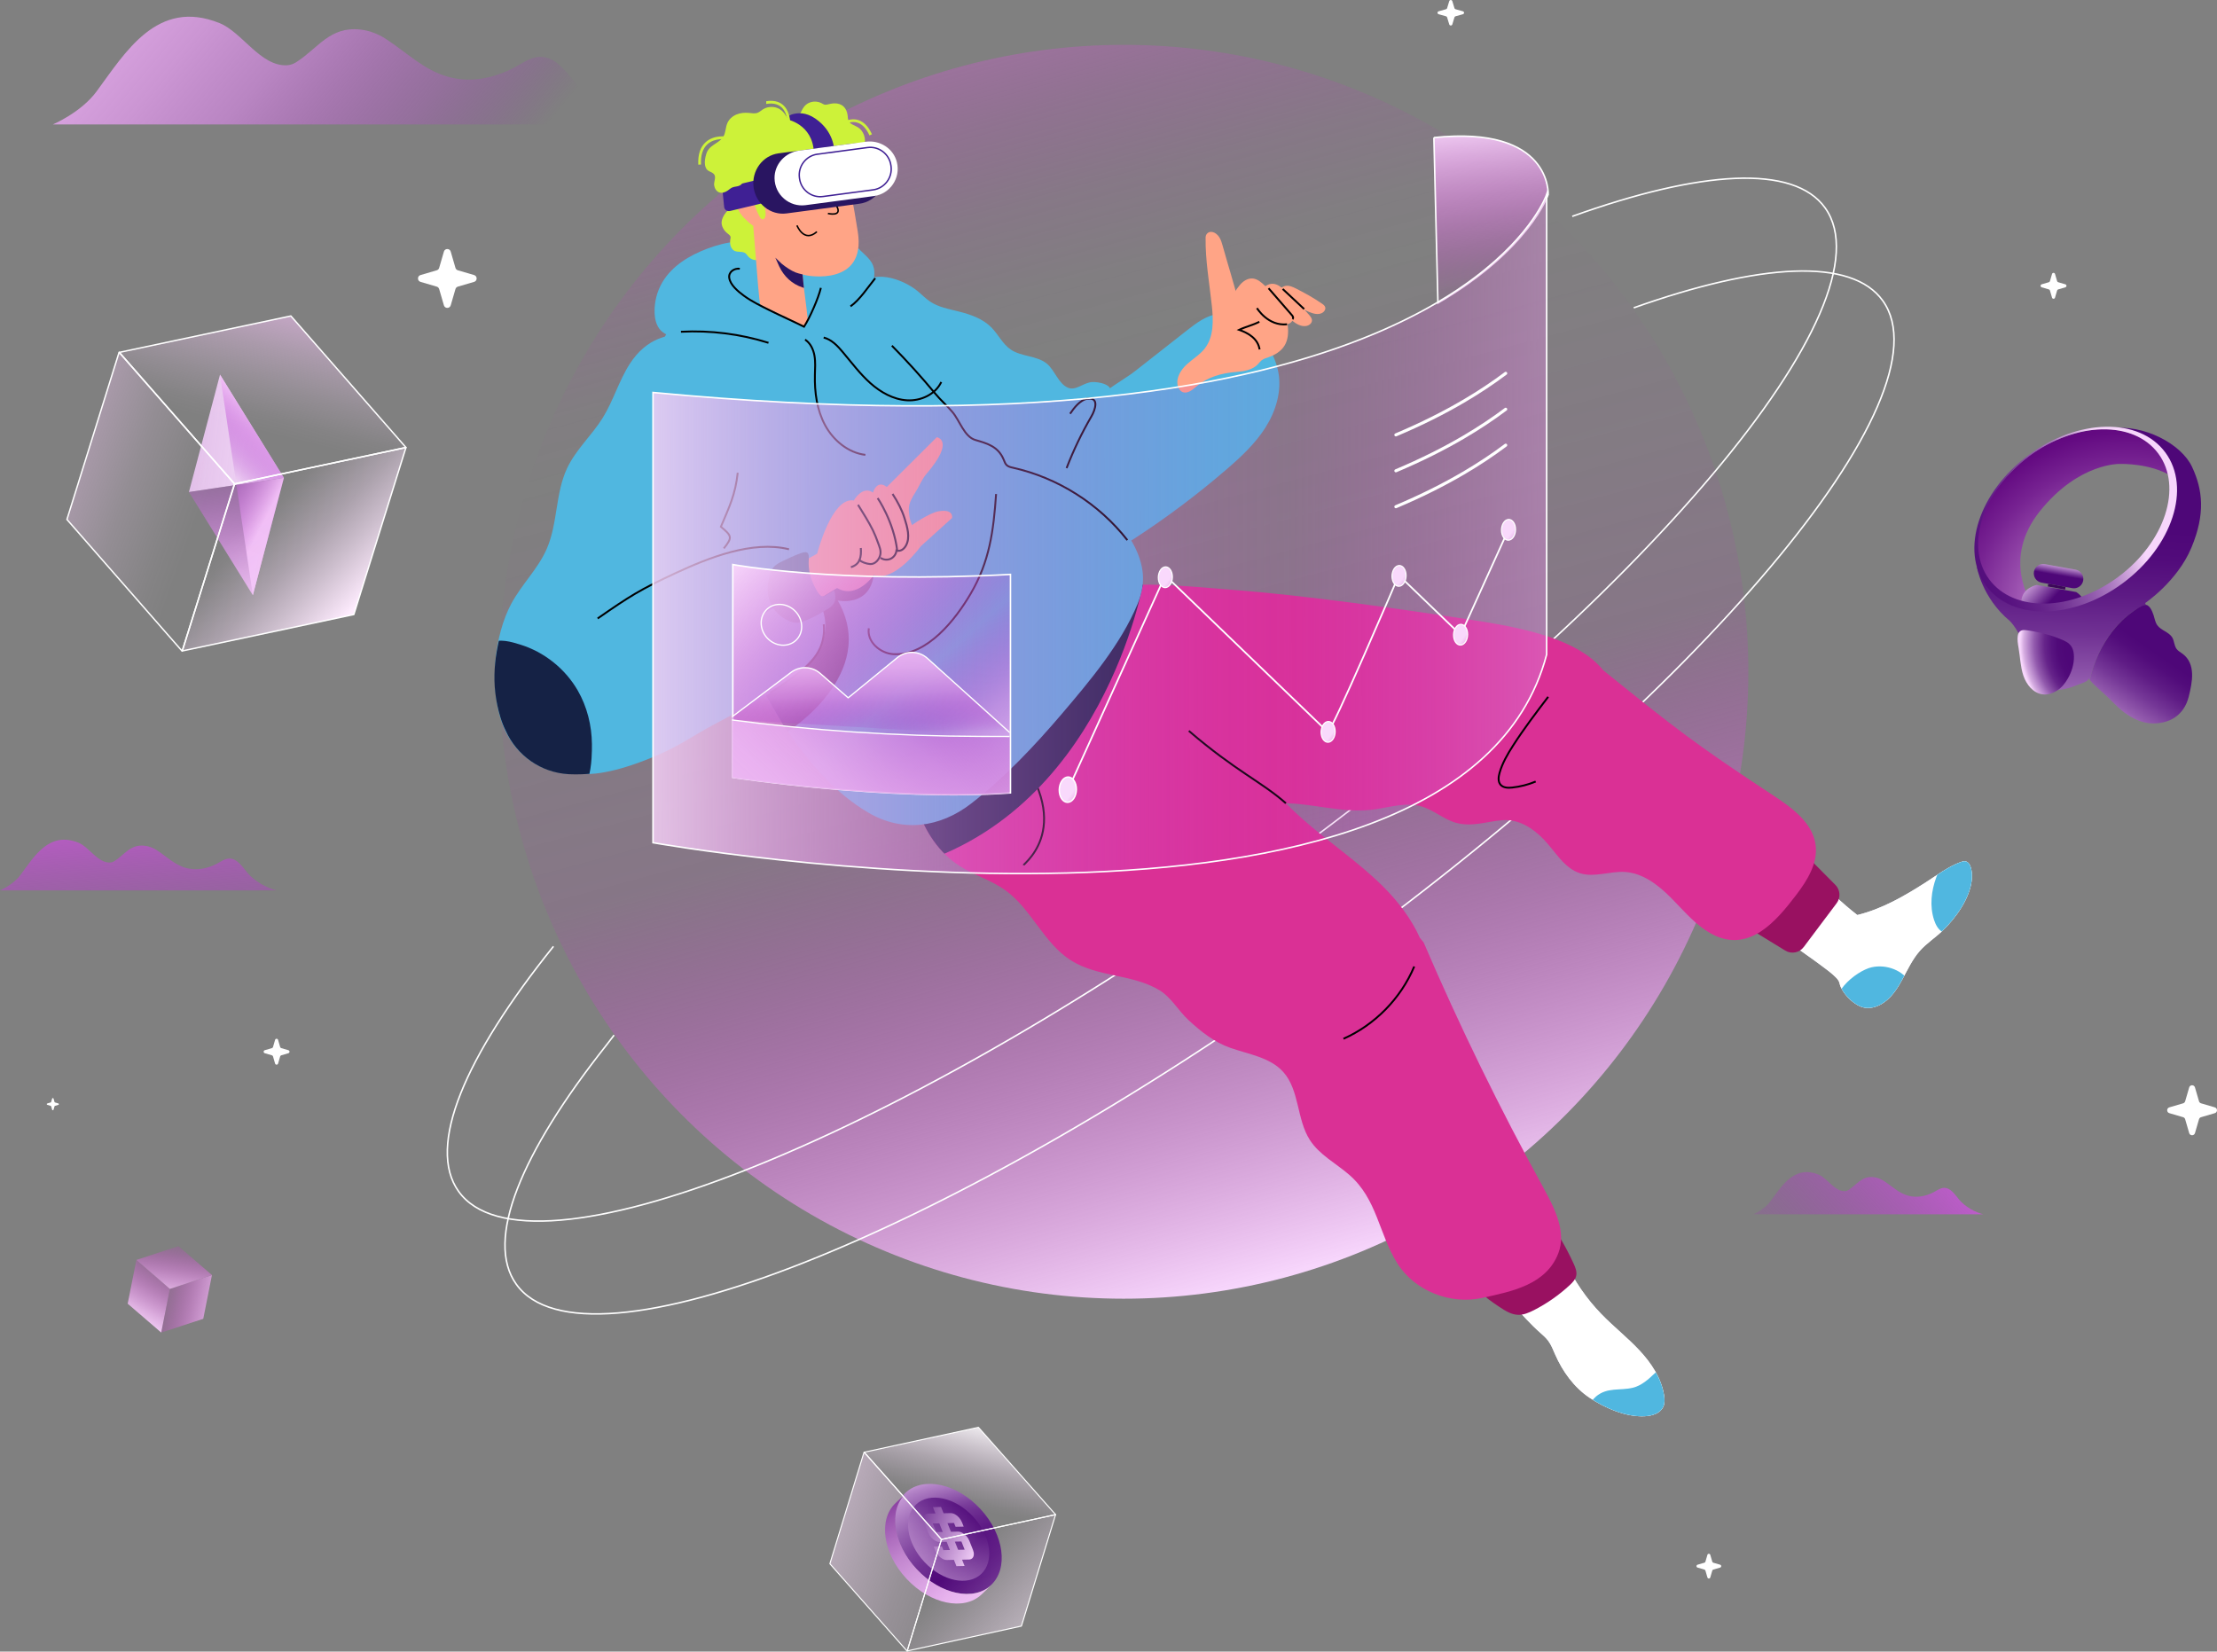 <?xml version="1.0" encoding="UTF-8"?>
<svg xmlns="http://www.w3.org/2000/svg" xmlns:xlink="http://www.w3.org/1999/xlink" viewBox="0 0 1389.27 1035.04">
  <rect x="0" y="0" width="1389.27" height="1035.04" fill="#808080" stroke="none"/>
  <defs>
    <style>
      .cls-1, .cls-2, .cls-3, .cls-4, .cls-5, .cls-6, .cls-7, .cls-8 {
        fill: none;
      }

      .cls-2 {
        stroke-width: 1.06px;
      }

      .cls-2, .cls-9, .cls-10, .cls-11, .cls-12, .cls-13, .cls-3, .cls-14, .cls-15, .cls-4, .cls-16, .cls-5, .cls-6, .cls-17, .cls-7, .cls-8 {
        stroke-miterlimit: 10;
      }

      .cls-2, .cls-9, .cls-10, .cls-11, .cls-12, .cls-13, .cls-14, .cls-15, .cls-18, .cls-19, .cls-20, .cls-16, .cls-21, .cls-22, .cls-23, .cls-24, .cls-25, .cls-26, .cls-17, .cls-7, .cls-8 {
        stroke: #fff;
      }

      .cls-27 {
        clip-path: url(#clippath);
      }

      .cls-9 {
        fill: url(#Degradado_sin_nombre_52-2);
      }

      .cls-9, .cls-10, .cls-11, .cls-12, .cls-13 {
        stroke-width: .72px;
      }

      .cls-9, .cls-10, .cls-11, .cls-12, .cls-13, .cls-14, .cls-16, .cls-17, .cls-8 {
        mix-blend-mode: lighten;
      }

      .cls-10 {
        fill: url(#Degradado_sin_nombre_52-4);
      }

      .cls-11 {
        fill: url(#Degradado_sin_nombre_52-6);
      }

      .cls-12 {
        fill: url(#Degradado_sin_nombre_52-7);
      }

      .cls-13 {
        fill: url(#Degradado_sin_nombre_52-5);
      }

      .cls-3 {
        stroke: #3f2094;
        stroke-width: .88px;
      }

      .cls-28 {
        fill: #eaecf9;
      }

      .cls-29 {
        fill: #fff;
      }

      .cls-30 {
        fill: #ffa486;
      }

      .cls-31 {
        fill: #991161;
      }

      .cls-32 {
        fill: #cdf239;
      }

      .cls-33 {
        fill: #da3095;
      }

      .cls-34 {
        fill: #1d1d1b;
      }

      .cls-35 {
        fill: #3f2094;
      }

      .cls-36 {
        fill: #291561;
      }

      .cls-37 {
        fill: #38758f;
      }

      .cls-38 {
        fill: #50b7e0;
      }

      .cls-14 {
        fill: url(#Degradado_sin_nombre_345);
      }

      .cls-14, .cls-15, .cls-17 {
        stroke-width: .96px;
      }

      .cls-15 {
        fill: url(#Degradado_sin_nombre_1399);
      }

      .cls-18 {
        fill: url(#Degradado_sin_nombre_1906);
      }

      .cls-18, .cls-19, .cls-20 {
        stroke-width: .66px;
      }

      .cls-18, .cls-19, .cls-20, .cls-21, .cls-22, .cls-23, .cls-24, .cls-25, .cls-26 {
        stroke-linejoin: round;
      }

      .cls-19 {
        fill: url(#Degradado_sin_nombre_1969);
      }

      .cls-20 {
        fill: url(#Degradado_sin_nombre_1892);
      }

      .cls-4 {
        stroke-width: .93px;
      }

      .cls-4, .cls-5, .cls-6 {
        stroke: #000;
      }

      .cls-16 {
        fill: url(#Degradado_sin_nombre_52-3);
        stroke-width: .88px;
      }

      .cls-21 {
        fill: url(#Degradado_sin_nombre_1588-3);
      }

      .cls-21, .cls-22, .cls-23 {
        stroke-width: .79px;
      }

      .cls-21, .cls-22, .cls-23, .cls-8 {
        stroke-linecap: round;
      }

      .cls-22 {
        fill: url(#Degradado_sin_nombre_1588-4);
      }

      .cls-23 {
        fill: url(#Degradado_sin_nombre_1588-2);
      }

      .cls-39 {
        fill: url(#Degradado_sin_nombre_160);
      }

      .cls-40 {
        fill: url(#Degradado_sin_nombre_236);
      }

      .cls-41 {
        clip-path: url(#clippath-1);
      }

      .cls-42 {
        clip-path: url(#clippath-4);
      }

      .cls-43 {
        clip-path: url(#clippath-3);
      }

      .cls-44 {
        clip-path: url(#clippath-2);
      }

      .cls-45 {
        fill: #152245;
      }

      .cls-45, .cls-46 {
        mix-blend-mode: soft-light;
      }

      .cls-46 {
        fill: #232c45;
      }

      .cls-5 {
        stroke-width: 1.18px;
      }

      .cls-47 {
        fill: url(#Degradado_sin_nombre_87);
      }

      .cls-48 {
        fill: url(#Degradado_sin_nombre_57);
      }

      .cls-49 {
        fill: url(#Degradado_sin_nombre_54);
      }

      .cls-50 {
        fill: url(#Degradado_sin_nombre_63);
      }

      .cls-51 {
        fill: url(#Degradado_sin_nombre_65);
      }

      .cls-52 {
        fill: url(#Degradado_sin_nombre_67);
      }

      .cls-53 {
        fill: url(#Degradado_sin_nombre_62);
      }

      .cls-54 {
        fill: url(#Degradado_sin_nombre_69);
      }

      .cls-6 {
        stroke-width: 1.23px;
      }

      .cls-55 {
        fill: url(#Degradado_sin_nombre_236-2);
      }

      .cls-24 {
        fill: url(#Degradado_sin_nombre_1707);
      }

      .cls-24, .cls-25, .cls-26 {
        stroke-width: .88px;
      }

      .cls-25 {
        fill: url(#Degradado_sin_nombre_1705);
      }

      .cls-26 {
        fill: url(#Degradado_sin_nombre_1941);
      }

      .cls-56 {
        isolation: isolate;
      }

      .cls-57 {
        fill: url(#Degradado_sin_nombre_1920);
      }

      .cls-58 {
        fill: url(#Degradado_sin_nombre_1918);
      }

      .cls-59 {
        fill: url(#Degradado_sin_nombre_1712);
      }

      .cls-60 {
        fill: url(#Degradado_sin_nombre_2088);
      }

      .cls-61 {
        fill: url(#Degradado_sin_nombre_1595);
      }

      .cls-62 {
        fill: url(#Degradado_sin_nombre_1588);
      }

      .cls-63 {
        fill: url(#Degradado_sin_nombre_2108);
      }

      .cls-64 {
        fill: url(#Degradado_sin_nombre_1837);
      }

      .cls-65 {
        fill: url(#Degradado_sin_nombre_1258);
      }

      .cls-17 {
        fill: url(#Degradado_sin_nombre_52);
      }

      .cls-7 {
        stroke-width: .95px;
      }

      .cls-8 {
        stroke-width: 1.92px;
      }

      .cls-66 {
        fill: url(#Degradado_sin_nombre_1920-2);
      }

      .cls-67 {
        fill: url(#Degradado_sin_nombre_1258-2);
      }

      .cls-68 {
        fill: url(#Degradado_sin_nombre_1258-3);
      }
    </style>
    <linearGradient id="Degradado_sin_nombre_1588" data-name="Degradado sin nombre 1588" x1="-157.84" y1="-234.05" x2="590.9" y2="388.76" gradientUnits="userSpaceOnUse">
      <stop offset=".12" stop-color="#f0bdf5"/>
      <stop offset=".21" stop-color="#eebbf4" stop-opacity=".99"/>
      <stop offset=".28" stop-color="#ebb4f2" stop-opacity=".95"/>
      <stop offset=".34" stop-color="#e6aaee" stop-opacity=".89"/>
      <stop offset=".39" stop-color="#de9be8" stop-opacity=".8"/>
      <stop offset=".44" stop-color="#d488e2" stop-opacity=".68"/>
      <stop offset=".48" stop-color="#c870d9" stop-opacity=".54"/>
      <stop offset=".53" stop-color="#b954cf" stop-opacity=".36"/>
      <stop offset=".57" stop-color="#a835c4" stop-opacity=".17"/>
      <stop offset=".6" stop-color="#9a19ba" stop-opacity="0"/>
    </linearGradient>
    <linearGradient id="Degradado_sin_nombre_236" data-name="Degradado sin nombre 236" x1="79.49" y1="466.77" x2="92.25" y2="629.16" gradientUnits="userSpaceOnUse">
      <stop offset="0" stop-color="#e964f5"/>
      <stop offset=".99" stop-color="#9a19ba" stop-opacity="0"/>
    </linearGradient>
    <linearGradient id="Degradado_sin_nombre_236-2" data-name="Degradado sin nombre 236" x1="1251.14" y1="689.51" x2="1102.34" y2="819.57" xlink:href="#Degradado_sin_nombre_236"/>
    <linearGradient id="Degradado_sin_nombre_1258" data-name="Degradado sin nombre 1258" x1="203.43" y1="-14.01" x2="189.21" y2="29.31" gradientTransform="translate(-96.94 764.91) rotate(11.29)" gradientUnits="userSpaceOnUse">
      <stop offset="0" stop-color="#c422c6" stop-opacity=".1"/>
      <stop offset=".27" stop-color="#d55ed7" stop-opacity=".4"/>
      <stop offset=".53" stop-color="#e493e7" stop-opacity=".66"/>
      <stop offset=".74" stop-color="#efb8f2" stop-opacity=".84"/>
      <stop offset=".91" stop-color="#f6d0f9" stop-opacity=".96"/>
      <stop offset="1" stop-color="#f9d9fc"/>
    </linearGradient>
    <linearGradient id="Degradado_sin_nombre_1258-2" data-name="Degradado sin nombre 1258" x1="201.56" y1="8.75" x2="249.92" y2="10.19" xlink:href="#Degradado_sin_nombre_1258"/>
    <linearGradient id="Degradado_sin_nombre_1258-3" data-name="Degradado sin nombre 1258" x1="207.07" y1="-28" x2="209" y2="13.51" xlink:href="#Degradado_sin_nombre_1258"/>
    <linearGradient id="Degradado_sin_nombre_160" data-name="Degradado sin nombre 160" x1="563.77" y1="-1016" x2="1117.69" y2="-296.71" gradientTransform="translate(-340.1 644.88) rotate(22.51)" gradientUnits="userSpaceOnUse">
      <stop offset="0" stop-color="#e9a1ec" stop-opacity=".7"/>
      <stop offset=".05" stop-color="#e187e4" stop-opacity=".57"/>
      <stop offset=".12" stop-color="#d660d8" stop-opacity=".37"/>
      <stop offset=".18" stop-color="#cc40cf" stop-opacity=".21"/>
      <stop offset=".24" stop-color="#c62ac8" stop-opacity=".09"/>
      <stop offset=".3" stop-color="#c21cc4" stop-opacity=".02"/>
      <stop offset=".34" stop-color="#c118c3" stop-opacity="0"/>
      <stop offset=".5" stop-color="#c320c5" stop-opacity=".05"/>
      <stop offset=".63" stop-color="#c422c6" stop-opacity=".1"/>
      <stop offset=".79" stop-color="#d96edc" stop-opacity=".48"/>
      <stop offset="1" stop-color="#f7d6fc"/>
    </linearGradient>
    <clipPath id="clippath">
      <path class="cls-29" d="M1233.07,540.45c2.55,1.95,2.79,7.61,2.59,10.21-.92,12.02-10.1,24.77-18.59,32.83-4.54,4.31-9.9,7.75-14.05,12.45-9.17,10.37-12.11,26.37-24.07,33.31-3.23,1.88-7.07,2.92-10.74,2.21-5.79-1.11-11.98-7.25-14.52-12.47-1.41-2.89-.37-3.5-3.25-6.45-2.66-2.72-5.91-5.01-8.93-7.29-11.92-9-25.23-16.7-34.46-28.75-.52-.67-1.03-1.4-1.12-2.25-.11-1.03,.44-2,.98-2.89,5.65-9.3,12.17-18.06,19.44-26.15,.61-.68,1.26-1.38,2.09-1.77,2.79-1.3,5.73,1.33,7.74,3.66,8.34,9.66,17.63,18.5,27.7,26.33,15.51-3.78,29.59-11.94,43.04-20.57,6.71-4.31,14.21-9.91,21.73-12.61,.86-.31,1.77-.57,2.68-.5,.67,.05,1.25,.29,1.74,.67Z"/>
    </clipPath>
    <clipPath id="clippath-1">
      <path class="cls-29" d="M956.69,826.94c2.62,2.76,5.29,5.45,8.17,8,1.87,1.66,3.79,3.29,5.29,5.29,1.91,2.55,3.06,5.58,4.33,8.5,4.64,10.64,11.82,20.68,21.55,27.19,9.73,6.51,23.02,12.3,34.82,11.61,4.51-.27,9.58-1.81,11.44-5.94,.98-2.17,.86-4.68,.5-7.03-1.66-10.84-8.06-20.4-15.53-28.39-7.48-7.99-16.14-14.78-23.76-22.64-9.41-9.71-17.16-21.02-22.83-33.31-1.99-4.32-3.78-8.85-6.89-12.44-3.11-3.6-7.94-6.15-12.57-5.07-4.23,.98-7.25,4.65-9.64,8.28-4.15,6.32-10.96,17.09-10.75,24.99,.15,5.74,5.5,9.82,9.05,13.64,2.29,2.46,4.53,4.92,6.82,7.34Z"/>
    </clipPath>
    <clipPath id="clippath-2">
      <path class="cls-1" d="M1137.78,529.8c-1.69-14.13-14.83-23.6-26.7-31.39-47.82-31.41-61.82-42.32-106.34-78.29h-.04c-2.16-2.68-4.63-5.12-7.3-7.28-18.83-15.25-51.84-20.76-75.76-24.45-42.51-6.56-103.05-15.26-149.78-18.79-20.92-1.58-68.5-6.99-87.79,1.28-9.97,4.28-15.4,12.19-18.59,21.65-20.78,2.63-33.39,27.09-55.8,39.02-12.51,6.66-26.32,11.61-34.5,23.89-9.06,13.6-4.95,36.16-.31,50.87,4.62,14.64,13.63,28.2,26.55,36.44,9.03,5.76,19.64,8.78,28.36,14.99,16.46,11.71,24.18,33.21,41.23,44.05,16.87,10.73,38.58,8.47,55.54,18.75,7.46,4.52,11.87,12.9,18.36,18.86,7.79,7.16,16.02,13.74,26.13,17.28,11.58,4.06,24.88,5.92,33.09,15.07,10.27,11.45,8.36,29.69,16.67,42.63,5.96,9.29,16.31,14.58,24.65,21.8,17.57,15.23,18.47,36.81,30.14,55.46,10.88,17.39,33.32,26.11,53.14,21.75,18.37-4.04,40.17-8.12,47.81-28.05,5.09-13.29-2.12-27.82-8.99-40.28-27.65-50.2-52.84-101.76-75.44-154.44l-2.33-2.85c-5.39-11.99-13.74-22.91-23.11-32.23-15.7-15.63-34.37-27.9-50.88-42.65-3.42-3.06-6.73-6.24-9.99-9.46,19.13,.38,37.28,6.83,57.06,3.6,9.27-1.51,18.84-4.28,27.86-1.66,7.64,2.22,13.85,8.07,21.52,10.23,10.16,2.87,19.35-.83,29.26-1.6,9.97-.78,18.89,4.82,25.74,11.92,7.38,7.65,12.88,18.27,23.02,21.38,8.98,2.75,18.6-1.44,27.98-.85,11.47,.72,21.24,8.45,29.32,16.65,8.08,8.19,15.6,17.41,25.86,22.61,22.8,11.55,39.65-8.44,52.13-24.82,6.92-9.08,13.57-19.72,12.22-31.06Z"/>
    </clipPath>
    <clipPath id="clippath-3">
      <path class="cls-1" d="M465.25,240.97c-5.79-15.87-18.61-30.57-36.33-31.97-27.25-2.16-44.61,26.64-56.05,47.27-22.52,40.59-43.77,88.02-56.92,132.56-6.2,21.02-8.87,39.24-2.33,60.82,.86,2.82,1.94,5.59,3.26,8.23,6.85,15.35,21.82,26.39,39.7,27.31,5.59,.29,10.03-.06,16.94-.45,18.71-1.06,30.39-23.47,31.39-43.35,.57-11.16-2.86-21.6-9.03-29.91,2.09-2.01,4.17-4.02,6.24-6.05,11.34-11.11,22.45-22.45,33.33-34.02,.43-.46,.88-1.12,.73-1.67,4.07-3.5,11.66-28.91,13-32.42,5.11-13.44,9.7-27.11,13.22-41.06,.15-.58,.29-1.16,.43-1.74,4.34-17.6,8.86-35.88,2.4-53.55Z"/>
    </clipPath>
    <linearGradient id="Degradado_sin_nombre_2108" data-name="Degradado sin nombre 2108" x1="61.42" y1="626.18" x2="-243.56" y2="546.34" gradientTransform="translate(65.6 -328.83) rotate(-8.49)" gradientUnits="userSpaceOnUse">
      <stop offset=".12" stop-color="#f0d3f5"/>
      <stop offset=".21" stop-color="#eed0f4" stop-opacity=".99"/>
      <stop offset=".28" stop-color="#ebc9f2" stop-opacity=".95"/>
      <stop offset=".34" stop-color="#e6bdee" stop-opacity=".89"/>
      <stop offset=".39" stop-color="#deade8" stop-opacity=".8"/>
      <stop offset=".44" stop-color="#d497e2" stop-opacity=".68"/>
      <stop offset=".48" stop-color="#c87cd9" stop-opacity=".54"/>
      <stop offset=".53" stop-color="#b95ccf" stop-opacity=".36"/>
      <stop offset=".57" stop-color="#a839c4" stop-opacity=".17"/>
      <stop offset=".6" stop-color="#9a19ba" stop-opacity="0"/>
    </linearGradient>
    <linearGradient id="Degradado_sin_nombre_1595" data-name="Degradado sin nombre 1595" x1="-15.88" y1="773.71" x2="-9.39" y2="557.02" gradientTransform="translate(65.6 -328.83) rotate(-8.49)" gradientUnits="userSpaceOnUse">
      <stop offset=".12" stop-color="#f0bdf5"/>
      <stop offset=".21" stop-color="#eebaf4" stop-opacity=".98"/>
      <stop offset=".29" stop-color="#eab2f1" stop-opacity=".94"/>
      <stop offset=".37" stop-color="#e3a5ec" stop-opacity=".86"/>
      <stop offset=".45" stop-color="#da93e6" stop-opacity=".75"/>
      <stop offset=".53" stop-color="#cd7bdd" stop-opacity=".6"/>
      <stop offset=".61" stop-color="#be5fd3" stop-opacity=".43"/>
      <stop offset=".69" stop-color="#ad3dc7" stop-opacity=".22"/>
      <stop offset=".77" stop-color="#9a19ba" stop-opacity="0"/>
    </linearGradient>
    <linearGradient id="Degradado_sin_nombre_2088" data-name="Degradado sin nombre 2088" x1="-46.15" y1="641.45" x2="45.24" y2="570.42" gradientTransform="translate(65.6 -328.83) rotate(-8.49)" gradientUnits="userSpaceOnUse">
      <stop offset=".27" stop-color="#9500ba" stop-opacity="0"/>
      <stop offset=".62" stop-color="#f0bdf5"/>
    </linearGradient>
    <linearGradient id="Degradado_sin_nombre_1712" data-name="Degradado sin nombre 1712" x1="-4205.06" y1="616.44" x2="-4322.54" y2="700.93" gradientTransform="translate(-4167.61 303.43) rotate(171.51) scale(1 -1)" gradientUnits="userSpaceOnUse">
      <stop offset=".27" stop-color="#9a19ba" stop-opacity="0"/>
      <stop offset=".62" stop-color="#f0bdf5"/>
    </linearGradient>
    <linearGradient id="Degradado_sin_nombre_1941" data-name="Degradado sin nombre 1941" x1="-4061.24" y1="1181.27" x2="-3875.62" y2="1100.96" gradientTransform="translate(-2417.73 -2840.83) rotate(-113.23)" gradientUnits="userSpaceOnUse">
      <stop offset=".32" stop-color="#ffedff"/>
      <stop offset=".34" stop-color="#feebfe" stop-opacity=".94"/>
      <stop offset=".46" stop-color="#fce5fd" stop-opacity=".61"/>
      <stop offset=".56" stop-color="#fbdffd" stop-opacity=".35"/>
      <stop offset=".65" stop-color="#f9dcfc" stop-opacity=".16"/>
      <stop offset=".71" stop-color="#f9d9fc" stop-opacity=".04"/>
      <stop offset=".75" stop-color="#f9d9fc" stop-opacity="0"/>
    </linearGradient>
    <linearGradient id="Degradado_sin_nombre_1705" data-name="Degradado sin nombre 1705" x1="-3767.6" y1="1223.42" x2="-3911.18" y2="1113.8" gradientTransform="translate(-2417.73 -2840.83) rotate(-113.23)" gradientUnits="userSpaceOnUse">
      <stop offset=".07" stop-color="#ffb6ff"/>
      <stop offset=".1" stop-color="#feb8fe" stop-opacity=".94"/>
      <stop offset=".29" stop-color="#fcc3fd" stop-opacity=".61"/>
      <stop offset=".45" stop-color="#fbccfd" stop-opacity=".35"/>
      <stop offset=".59" stop-color="#f9d3fc" stop-opacity=".16"/>
      <stop offset=".69" stop-color="#f9d7fc" stop-opacity=".04"/>
      <stop offset=".75" stop-color="#f9d9fc" stop-opacity="0"/>
    </linearGradient>
    <linearGradient id="Degradado_sin_nombre_1707" data-name="Degradado sin nombre 1707" x1="-92.19" y1="235.55" x2="411.5" y2="411.46" gradientTransform="translate(-3.34 11.47) rotate(.3)" gradientUnits="userSpaceOnUse">
      <stop offset=".07" stop-color="#ffb6ff"/>
      <stop offset=".08" stop-color="#feb8fe" stop-opacity=".94"/>
      <stop offset=".19" stop-color="#fcc3fd" stop-opacity=".61"/>
      <stop offset=".28" stop-color="#fbccfd" stop-opacity=".35"/>
      <stop offset=".35" stop-color="#f9d3fc" stop-opacity=".16"/>
      <stop offset=".41" stop-color="#f9d7fc" stop-opacity=".04"/>
      <stop offset=".44" stop-color="#f9d9fc" stop-opacity="0"/>
    </linearGradient>
    <linearGradient id="Degradado_sin_nombre_1837" data-name="Degradado sin nombre 1837" x1="-1581.11" y1="2668.51" x2="-1544.94" y2="2555.14" gradientTransform="translate(2122.07 -1660.57) rotate(-.73)" gradientUnits="userSpaceOnUse">
      <stop offset=".23" stop-color="#4e0778"/>
      <stop offset=".37" stop-color="#500a79"/>
      <stop offset=".49" stop-color="#581380"/>
      <stop offset=".58" stop-color="#65238a"/>
      <stop offset=".68" stop-color="#783b99"/>
      <stop offset=".76" stop-color="#9058ac"/>
      <stop offset=".85" stop-color="#ae7dc3"/>
      <stop offset=".93" stop-color="#d1a7de"/>
      <stop offset="1" stop-color="#f7d6fc"/>
    </linearGradient>
    <linearGradient id="Degradado_sin_nombre_1918" data-name="Degradado sin nombre 1918" x1="-1484.98" y1="-4351.3" x2="-1477.82" y2="-4137.5" gradientTransform="translate(-1260.64 -3141.33) rotate(-43.28) scale(1 -1)" gradientUnits="userSpaceOnUse">
      <stop offset=".12" stop-color="#f0bdf5"/>
      <stop offset=".22" stop-color="#edbaf3"/>
      <stop offset=".3" stop-color="#e6b0ed"/>
      <stop offset=".36" stop-color="#daa1e3"/>
      <stop offset=".42" stop-color="#c88bd4"/>
      <stop offset=".48" stop-color="#b26ec2"/>
      <stop offset=".53" stop-color="#964bab"/>
      <stop offset=".58" stop-color="#762291"/>
      <stop offset=".61" stop-color="#5e037d"/>
    </linearGradient>
    <linearGradient id="Degradado_sin_nombre_1920" data-name="Degradado sin nombre 1920" x1="808.61" y1="-1132.08" x2="809.3" y2="-1010.91" gradientTransform="translate(-744.82 1114.71) rotate(46.72)" gradientUnits="userSpaceOnUse">
      <stop offset=".23" stop-color="#4e0778"/>
      <stop offset=".4" stop-color="#6e2f91"/>
      <stop offset=".77" stop-color="#c193d1"/>
      <stop offset="1" stop-color="#f7d6fc"/>
    </linearGradient>
    <linearGradient id="Degradado_sin_nombre_1920-2" data-name="Degradado sin nombre 1920" x1="542.35" y1="942.56" x2="614.87" y2="970.88" gradientTransform="matrix(1, 0, 0, 1, 0, 0)" xlink:href="#Degradado_sin_nombre_1920"/>
    <linearGradient id="Degradado_sin_nombre_1969" data-name="Degradado sin nombre 1969" x1="698.64" y1="1068.51" x2="567.9" y2="948.79" gradientUnits="userSpaceOnUse">
      <stop offset=".07" stop-color="#fff"/>
      <stop offset=".39" stop-color="#fcecfd" stop-opacity=".51"/>
      <stop offset=".64" stop-color="#f9defc" stop-opacity=".14"/>
      <stop offset=".75" stop-color="#f9d9fc" stop-opacity="0"/>
    </linearGradient>
    <linearGradient id="Degradado_sin_nombre_1892" data-name="Degradado sin nombre 1892" x1="-4604.94" y1="1320.91" x2="-4700.64" y2="1247.85" gradientTransform="translate(-2429.85 -2839.53) rotate(-113.53)" gradientUnits="userSpaceOnUse">
      <stop offset=".28" stop-color="#fff"/>
      <stop offset=".3" stop-color="#fefcfe" stop-opacity=".94"/>
      <stop offset=".43" stop-color="#fcf0fd" stop-opacity=".61"/>
      <stop offset=".54" stop-color="#fbe6fd" stop-opacity=".35"/>
      <stop offset=".64" stop-color="#f9dffc" stop-opacity=".16"/>
      <stop offset=".71" stop-color="#f9dafc" stop-opacity=".04"/>
      <stop offset=".75" stop-color="#f9d9fc" stop-opacity="0"/>
    </linearGradient>
    <linearGradient id="Degradado_sin_nombre_1906" data-name="Degradado sin nombre 1906" x1="427.33" y1="927.81" x2="763.01" y2="1045.04" gradientUnits="userSpaceOnUse">
      <stop offset=".07" stop-color="#ffe3ff"/>
      <stop offset=".16" stop-color="#fde0fe" stop-opacity=".75"/>
      <stop offset=".25" stop-color="#fcdefd" stop-opacity=".53"/>
      <stop offset=".34" stop-color="#fbdcfd" stop-opacity=".34"/>
      <stop offset=".42" stop-color="#fadafc" stop-opacity=".19"/>
      <stop offset=".5" stop-color="#f9d9fc" stop-opacity=".09"/>
      <stop offset=".57" stop-color="#f9d9fc" stop-opacity=".02"/>
      <stop offset=".62" stop-color="#f9d9fc" stop-opacity="0"/>
    </linearGradient>
    <radialGradient id="Degradado_sin_nombre_54" data-name="Degradado sin nombre 54" cx="1510.65" cy="-108.65" fx="1510.65" fy="-108.65" r="118.52" gradientTransform="translate(-834.59 49.35) rotate(13.07) scale(1.45) skewX(.09)" gradientUnits="userSpaceOnUse">
      <stop offset=".12" stop-color="#f0bdf5"/>
      <stop offset=".28" stop-color="#c080ce"/>
      <stop offset=".45" stop-color="#964bab"/>
      <stop offset=".59" stop-color="#772392"/>
      <stop offset=".7" stop-color="#640b82"/>
      <stop offset=".77" stop-color="#5e037d"/>
    </radialGradient>
    <linearGradient id="Degradado_sin_nombre_67" data-name="Degradado sin nombre 67" x1="1391.12" y1="-260.54" x2="1389.19" y2="-296.71" gradientTransform="translate(-128.46 331.64) rotate(12.79)" gradientUnits="userSpaceOnUse">
      <stop offset=".7" stop-color="#4e0778"/>
      <stop offset=".76" stop-color="#793c9a"/>
      <stop offset=".82" stop-color="#a572bc"/>
      <stop offset=".87" stop-color="#c99dd8"/>
      <stop offset=".93" stop-color="#e2bceb"/>
      <stop offset=".97" stop-color="#f1cff7"/>
      <stop offset="1" stop-color="#f7d6fc"/>
    </linearGradient>
    <linearGradient id="Degradado_sin_nombre_65" data-name="Degradado sin nombre 65" x1="1412.56" y1="-253.72" x2="1356.32" y2="-286.04" gradientTransform="translate(-117.59 332.36) rotate(13.03)" gradientUnits="userSpaceOnUse">
      <stop offset=".63" stop-color="#4e0778"/>
      <stop offset=".71" stop-color="#733495"/>
      <stop offset=".91" stop-color="#d1a7de"/>
      <stop offset="1" stop-color="#f7d6fc"/>
    </linearGradient>
    <linearGradient id="Degradado_sin_nombre_87" data-name="Degradado sin nombre 87" x1="1378.13" y1="-291.69" x2="1378.13" y2="-264.98" gradientTransform="translate(-117.59 332.36) rotate(13.03)" gradientUnits="userSpaceOnUse">
      <stop offset=".29" stop-color="#390557"/>
      <stop offset=".37" stop-color="#3d095a"/>
      <stop offset=".47" stop-color="#4a1866"/>
      <stop offset=".58" stop-color="#5f2f78"/>
      <stop offset=".69" stop-color="#7d5092"/>
      <stop offset=".8" stop-color="#a47bb4"/>
      <stop offset=".92" stop-color="#d3aedc"/>
      <stop offset="1" stop-color="#f7d6fc"/>
    </linearGradient>
    <linearGradient id="Degradado_sin_nombre_63" data-name="Degradado sin nombre 63" x1="1376.77" y1="-386.33" x2="1421.63" y2="-165.88" gradientTransform="translate(-117.59 332.36) rotate(13.03)" gradientUnits="userSpaceOnUse">
      <stop offset=".29" stop-color="#4e0778"/>
      <stop offset=".37" stop-color="#520b7b"/>
      <stop offset=".47" stop-color="#5d1a84"/>
      <stop offset=".58" stop-color="#703193"/>
      <stop offset=".69" stop-color="#8b52a8"/>
      <stop offset=".81" stop-color="#ae7dc3"/>
      <stop offset=".92" stop-color="#d8b0e4"/>
      <stop offset="1" stop-color="#f7d6fc"/>
    </linearGradient>
    <linearGradient id="Degradado_sin_nombre_62" data-name="Degradado sin nombre 62" x1="1465.57" y1="-294.95" x2="1424.61" y2="-191.77" gradientTransform="translate(-117.59 332.36) rotate(13.03)" gradientUnits="userSpaceOnUse">
      <stop offset=".38" stop-color="#4e0778"/>
      <stop offset=".44" stop-color="#520c7b"/>
      <stop offset=".53" stop-color="#5f1c85"/>
      <stop offset=".63" stop-color="#753797"/>
      <stop offset=".74" stop-color="#945cae"/>
      <stop offset=".85" stop-color="#bb8ccd"/>
      <stop offset=".97" stop-color="#eac6f2"/>
      <stop offset="1" stop-color="#f7d6fc"/>
    </linearGradient>
    <linearGradient id="Degradado_sin_nombre_57" data-name="Degradado sin nombre 57" x1="1254.7" y1="-236.58" x2="1406.02" y2="-345.03" gradientTransform="translate(-117.59 332.36) rotate(13.03)" gradientUnits="userSpaceOnUse">
      <stop offset=".28" stop-color="#4e0778"/>
      <stop offset=".41" stop-color="#500a79"/>
      <stop offset=".52" stop-color="#581380"/>
      <stop offset=".61" stop-color="#65238a"/>
      <stop offset=".7" stop-color="#783b99"/>
      <stop offset=".78" stop-color="#9058ac"/>
      <stop offset=".86" stop-color="#ae7dc3"/>
      <stop offset=".93" stop-color="#d1a7de"/>
      <stop offset="1" stop-color="#f7d6fc"/>
    </linearGradient>
    <radialGradient id="Degradado_sin_nombre_69" data-name="Degradado sin nombre 69" cx="1506.11" cy="-98.79" fx="1506.11" fy="-98.79" r="40.7" gradientTransform="translate(-834.59 49.35) rotate(13.07) scale(1.45) skewX(.09)" gradientUnits="userSpaceOnUse">
      <stop offset=".52" stop-color="#4e0778"/>
      <stop offset=".6" stop-color="#500a79"/>
      <stop offset=".67" stop-color="#581480"/>
      <stop offset=".74" stop-color="#66248a"/>
      <stop offset=".79" stop-color="#793c99"/>
      <stop offset=".85" stop-color="#925aad"/>
      <stop offset=".9" stop-color="#b07fc5"/>
      <stop offset=".96" stop-color="#d4abe0"/>
      <stop offset="1" stop-color="#f7d6fc"/>
    </radialGradient>
    <linearGradient id="Degradado_sin_nombre_1399" data-name="Degradado sin nombre 1399" x1="948.17" y1="274.82" x2="927.07" y2="73.75" gradientUnits="userSpaceOnUse">
      <stop offset="0" stop-color="#ba00bb" stop-opacity="0"/>
      <stop offset=".42" stop-color="#c31ec5" stop-opacity=".02"/>
      <stop offset=".72" stop-color="#df80e2" stop-opacity=".54"/>
      <stop offset="1" stop-color="#f9d9fc"/>
    </linearGradient>
    <linearGradient id="Degradado_sin_nombre_345" data-name="Degradado sin nombre 345" x1="1530.6" y1="333.72" x2="110.33" y2="335.58" gradientUnits="userSpaceOnUse">
      <stop offset="0" stop-color="#c422c6" stop-opacity=".1"/>
      <stop offset=".04" stop-color="#cc47cd" stop-opacity=".23"/>
      <stop offset=".11" stop-color="#db8fdc" stop-opacity=".48"/>
      <stop offset=".18" stop-color="#e7c4e7" stop-opacity=".67"/>
      <stop offset=".22" stop-color="#eee4ee" stop-opacity=".78"/>
      <stop offset=".25" stop-color="#f1f1f1" stop-opacity=".82"/>
      <stop offset=".31" stop-color="#e8c9e9" stop-opacity=".67"/>
      <stop offset=".45" stop-color="#d363d5" stop-opacity=".27"/>
      <stop offset=".51" stop-color="#cb3bcd" stop-opacity=".11"/>
      <stop offset=".54" stop-color="#cd43cf" stop-opacity=".15"/>
      <stop offset=".59" stop-color="#d258d4" stop-opacity=".26"/>
      <stop offset=".66" stop-color="#dc7bde" stop-opacity=".44"/>
      <stop offset=".74" stop-color="#e9aceb" stop-opacity=".69"/>
      <stop offset=".83" stop-color="#faeafc"/>
    </linearGradient>
    <linearGradient id="Degradado_sin_nombre_52" data-name="Degradado sin nombre 52" x1="413.5" y1="273.01" x2="665.37" y2="558.74" gradientUnits="userSpaceOnUse">
      <stop offset=".23" stop-color="#f9d9fc"/>
      <stop offset=".31" stop-color="#eeb5f1" stop-opacity=".82"/>
      <stop offset=".48" stop-color="#d45bd6" stop-opacity=".38"/>
      <stop offset=".58" stop-color="#c422c6" stop-opacity=".1"/>
      <stop offset=".61" stop-color="#cb3dcd" stop-opacity=".23"/>
      <stop offset=".66" stop-color="#d765d9" stop-opacity=".43"/>
      <stop offset=".7" stop-color="#e187e3" stop-opacity=".6"/>
      <stop offset=".75" stop-color="#e9a4ec" stop-opacity=".74"/>
      <stop offset=".8" stop-color="#efb9f2" stop-opacity=".85"/>
      <stop offset=".84" stop-color="#f4c9f7" stop-opacity=".92"/>
      <stop offset=".89" stop-color="#f7d2fa" stop-opacity=".97"/>
      <stop offset=".94" stop-color="#f8d6fb" stop-opacity=".98"/>
    </linearGradient>
    <clipPath id="clippath-4">
      <path class="cls-1" d="M632.7,360.32c-109.88,5.93-174-6.19-174-6.19v133.34s98.68,15.11,174,9.75v-136.9Z"/>
    </clipPath>
    <linearGradient id="Degradado_sin_nombre_1588-2" data-name="Degradado sin nombre 1588" x1="542.49" y1="363.45" x2="548.66" y2="526.23" xlink:href="#Degradado_sin_nombre_1588"/>
    <linearGradient id="Degradado_sin_nombre_1588-3" data-name="Degradado sin nombre 1588" x1="427.53" y1="616.53" x2="750.33" y2="269.25" xlink:href="#Degradado_sin_nombre_1588"/>
    <linearGradient id="Degradado_sin_nombre_1588-4" data-name="Degradado sin nombre 1588" x1="462" y1="348.18" x2="497.92" y2="404.51" xlink:href="#Degradado_sin_nombre_1588"/>
    <linearGradient id="Degradado_sin_nombre_52-2" data-name="Degradado sin nombre 52" x1="252.65" y1="1270.89" x2="311.08" y2="1322.27" gradientTransform="translate(286.1 -679.24) rotate(-17.93) scale(1.19 .88) skewX(-7.92)" xlink:href="#Degradado_sin_nombre_52"/>
    <linearGradient id="Degradado_sin_nombre_52-3" data-name="Degradado sin nombre 52" x1="184.01" y1="1391.25" x2="255.33" y2="1453.97" gradientTransform="translate(286.1 -679.24) rotate(-17.93) scale(1.19 .88) skewX(-7.92)" xlink:href="#Degradado_sin_nombre_52"/>
    <linearGradient id="Degradado_sin_nombre_52-4" data-name="Degradado sin nombre 52" x1="328.6" y1="1411.32" x2="387.03" y2="1462.7" gradientTransform="translate(286.1 -679.24) rotate(-17.93) scale(1.19 .88) skewX(-7.92)" xlink:href="#Degradado_sin_nombre_52"/>
    <linearGradient id="Degradado_sin_nombre_52-5" data-name="Degradado sin nombre 52" x1="376.82" y1="1321.21" x2="435.25" y2="1372.58" gradientTransform="translate(286.1 -679.24) rotate(-17.93) scale(1.19 .88) skewX(-7.92)" xlink:href="#Degradado_sin_nombre_52"/>
    <linearGradient id="Degradado_sin_nombre_52-6" data-name="Degradado sin nombre 52" x1="405.51" y1="1374.54" x2="463.94" y2="1425.92" gradientTransform="translate(286.1 -679.24) rotate(-17.93) scale(1.19 .88) skewX(-7.92)" xlink:href="#Degradado_sin_nombre_52"/>
    <linearGradient id="Degradado_sin_nombre_52-7" data-name="Degradado sin nombre 52" x1="438.07" y1="1313.98" x2="496.49" y2="1365.35" gradientTransform="translate(286.1 -679.24) rotate(-17.93) scale(1.19 .88) skewX(-7.92)" xlink:href="#Degradado_sin_nombre_52"/>
  </defs>
  <g class="cls-56">
    <g id="Layer_2" data-name="Layer 2">
      <g id="OBJECTS">
        <g>
          <path class="cls-62" d="M377.89,77.99H33.11s17.56-7.42,27.3-20.55C78.25,33.37,98.37-1.46,137.7,14.53c14.06,5.72,25.61,27.16,42.11,26.37,2.05-.1,4.04-.8,5.77-1.9,13.87-8.83,21.02-22.56,40.23-20.48,5.66,.61,11.05,2.7,15.84,5.78,13.13,8.44,23.85,19.58,39.1,23.82,13.9,3.86,28.08,1.07,40.76-5.39,5.39-2.75,10.48-6.82,16.52-7.08,10.85-.47,17.79,10.82,24.78,19.17,8.78,10.49,25.34,20.16,38.66,23.17q-15.84,0-23.59,0Z"/>
          <path class="cls-40" d="M162.22,557.99H0s8.26-3.49,12.84-9.67c8.4-11.32,17.86-27.71,36.37-20.19,6.64,2.7,12.09,12.86,19.91,12.4,.89-.05,1.75-.34,2.5-.82,6.49-4.08,9.84-10.47,18.58-9.75,2.87,.24,5.63,1.28,8.05,2.84,6.12,3.96,11.14,9.15,18.27,11.13,6.54,1.82,13.21,.5,19.18-2.54,2.54-1.29,4.93-3.21,7.77-3.33,5.11-.22,8.37,5.09,11.66,9.02,4.13,4.94,11.92,9.48,18.19,10.9h-11.1Z"/>
          <path class="cls-55" d="M1233.71,760.99h-135.03s6.88-2.91,10.69-8.05c6.99-9.43,14.87-23.07,30.27-16.8,5.53,2.25,10.07,10.71,16.57,10.32,.74-.04,1.46-.29,2.08-.68,5.4-3.4,8.19-8.71,15.46-8.12,2.44,.2,4.76,1.1,6.81,2.44,5.05,3.29,9.21,7.55,15.1,9.19,5.44,1.51,11,.42,15.96-2.11,2.11-1.08,4.1-2.67,6.47-2.77,4.25-.19,6.97,4.24,9.71,7.51,3.44,4.11,9.92,7.89,15.14,9.08h-9.24Z"/>
          <g>
            <polygon class="cls-65" points="101.03 835.09 80.01 817 85.46 789.61 106.48 807.7 101.03 835.09"/>
            <polygon class="cls-67" points="101.03 835.09 127.37 826.48 132.81 799.09 106.48 807.7 101.03 835.09"/>
            <polygon class="cls-68" points="106.47 807.75 132.84 799.06 111.8 780.96 85.45 789.57 106.47 807.75"/>
          </g>
          <g>
            <ellipse class="cls-39" cx="704.2" cy="420.99" rx="391.39" ry="392.89"/>
            <path class="cls-7" d="M985.23,135.59c80.36-28.85,138.8-32.83,158.49-5.28,42.85,59.95-114.12,246.5-350.6,416.69-236.48,170.18-462.92,259.55-505.76,199.6-20.13-28.17,3.85-84.28,59.46-153.52"/>
            <path class="cls-7" d="M1023.77,192.91c79.12-28.07,136.59-31.69,156.08-4.43,42.85,59.95-114.12,246.5-350.6,416.69-236.48,170.18-462.92,259.55-505.76,199.6-19.75-27.63,2.95-82.15,56.32-149.57,1.04-1.31,3.95-5.18,5.01-6.5"/>
          </g>
        </g>
        <g>
          <g>
            <g>
              <g>
                <g>
                  <g>
                    <path class="cls-28" d="M1233.07,540.45c2.55,1.95,2.79,7.61,2.59,10.21-.92,12.02-10.1,24.77-18.59,32.83-4.54,4.31-9.9,7.75-14.05,12.45-9.17,10.37-12.11,26.37-24.07,33.31-3.23,1.88-7.07,2.92-10.74,2.21-5.79-1.11-11.98-7.25-14.52-12.47-1.41-2.89-.37-3.5-3.25-6.45-2.66-2.72-5.91-5.01-8.93-7.29-11.92-9-25.23-16.7-34.46-28.75-.52-.67-1.03-1.4-1.12-2.25-.11-1.03,.44-2,.98-2.89,5.65-9.3,12.17-18.06,19.44-26.15,.61-.68,1.26-1.38,2.09-1.77,2.79-1.3,5.73,1.33,7.74,3.66,8.34,9.66,17.63,18.5,27.7,26.33,15.51-3.78,29.59-11.94,43.04-20.57,6.71-4.31,14.21-9.91,21.73-12.61,.86-.31,1.77-.57,2.68-.5,.67,.05,1.25,.29,1.74,.67Z"/>
                    <g>
                      <path class="cls-29" d="M1233.07,540.45c2.55,1.95,2.79,7.61,2.59,10.21-.92,12.02-10.1,24.77-18.59,32.83-4.54,4.31-9.9,7.75-14.05,12.45-9.17,10.37-12.11,26.37-24.07,33.31-3.23,1.88-7.07,2.92-10.74,2.21-5.79-1.11-11.98-7.25-14.52-12.47-1.41-2.89-.37-3.5-3.25-6.45-2.66-2.72-5.91-5.01-8.93-7.29-11.92-9-25.23-16.7-34.46-28.75-.52-.67-1.03-1.4-1.12-2.25-.11-1.03,.44-2,.98-2.89,5.65-9.3,12.17-18.06,19.44-26.15,.61-.68,1.26-1.38,2.09-1.77,2.79-1.3,5.73,1.33,7.74,3.66,8.34,9.66,17.63,18.5,27.7,26.33,15.51-3.78,29.59-11.94,43.04-20.57,6.71-4.31,14.21-9.91,21.73-12.61,.86-.31,1.77-.57,2.68-.5,.67,.05,1.25,.29,1.74,.67Z"/>
                      <g class="cls-27">
                        <g>
                          <path class="cls-38" d="M1172.95,606.16c9.14-2,19.66,1.85,24.22,10.05,.22,.4,.44,.83,.45,1.28,.02,.69-.41,1.3-.82,1.85-5.78,7.8-12.07,15.98-21.15,19.37-4.27,1.59-8.98,2-13.46,1.16-3.1-.58-6.17-1.81-8.38-4.07-10.85-11.11,9.2-27.47,19.14-29.64Z"/>
                          <path class="cls-38" d="M1220.19,585.01c-.98-.04-1.97-.32-2.97-.92-2.72-1.61-4.29-4.63-5.27-7.64-2.79-8.61-1.75-18.14,1.41-26.63,1.72-4.62,4.27-9.41,8.32-12.39,3.13-2.3,9.24-2.42,12.65-.54,1.96,1.08,3.32,3.02,4.21,5.08,3.54,8.21,.27,17.64-3.25,25.87-2.16,5.05-8.17,17.43-15.09,17.18Z"/>
                        </g>
                      </g>
                    </g>
                  </g>
                  <path class="cls-31" d="M1150.92,566.03l-20.64,27.48c-2.71,3.6-7.7,4.56-11.54,2.21l-27.55-16.86,39.21-44.18,19.73,19.87c3.07,3.09,3.41,7.99,.79,11.48Z"/>
                </g>
                <path class="cls-33" d="M1137.78,529.8c-1.69-14.13-14.83-23.6-26.7-31.39-47.82-31.41-61.82-42.32-106.34-78.29h-.04c-2.16-2.68-4.63-5.12-7.3-7.28-18.83-15.25-51.84-20.76-75.76-24.45-42.51-6.56-103.05-15.26-149.78-18.79-20.92-1.58-68.5-6.99-87.79,1.28-12.54,5.38-17.91,16.5-20.66,29.22-2.87,13.31-7.87,25.09-10.07,38.73-1.1,6.84-2.2,13.92-.48,20.63,2.14,8.33,8.46,15.1,15.81,19.52s15.73,6.77,24.05,8.87c9.77,2.47,19.61,4.65,29.5,6.57,24.71,4.8,51.85,10.65,77.1,9.1,21.57-1.33,41.55,7.09,63.55,3.5,9.27-1.51,18.84-4.28,27.86-1.66,7.64,2.22,13.85,8.07,21.52,10.23,10.16,2.87,19.35-.83,29.26-1.6,9.97-.78,18.89,4.82,25.74,11.92,7.38,7.65,12.88,18.27,23.02,21.38,8.98,2.75,18.6-1.44,27.98-.85,11.47,.72,21.24,8.45,29.32,16.65,8.08,8.19,15.6,17.41,25.86,22.61,22.8,11.55,39.65-8.44,52.13-24.82,6.92-9.08,13.57-19.72,12.22-31.06Z"/>
              </g>
              <path class="cls-5" d="M962.33,489.77c-4.69,1.96-9.66,3.23-14.71,3.78-2.61,.28-5.63,.21-7.33-1.8-1.67-1.97-1.31-4.92-.6-7.4,1.75-6.14,5.01-11.73,8.46-17.1,6.78-10.57,14.4-20.57,22.01-30.55"/>
            </g>
            <g>
              <g>
                <g>
                  <path class="cls-28" d="M956.69,826.94c2.62,2.76,5.29,5.45,8.17,8,1.87,1.66,3.79,3.29,5.29,5.29,1.91,2.55,3.06,5.58,4.33,8.5,4.64,10.64,11.82,20.68,21.55,27.19,9.73,6.51,23.02,12.3,34.82,11.61,4.51-.27,9.58-1.81,11.44-5.94,.98-2.17,.86-4.68,.5-7.03-1.66-10.84-8.06-20.4-15.53-28.39-7.48-7.99-16.14-14.78-23.76-22.64-9.41-9.71-17.16-21.02-22.83-33.31-1.99-4.32-3.78-8.85-6.89-12.44-3.11-3.6-7.94-6.15-12.57-5.07-4.23,.98-7.25,4.65-9.64,8.28-4.15,6.32-10.96,17.09-10.75,24.99,.15,5.74,5.5,9.82,9.05,13.64,2.29,2.46,4.53,4.92,6.82,7.34Z"/>
                  <g>
                    <path class="cls-29" d="M956.69,826.94c2.62,2.76,5.29,5.45,8.17,8,1.87,1.66,3.79,3.29,5.29,5.29,1.91,2.55,3.06,5.58,4.33,8.5,4.64,10.64,11.82,20.68,21.55,27.19,9.73,6.51,23.02,12.3,34.82,11.61,4.51-.27,9.58-1.81,11.44-5.94,.98-2.17,.86-4.68,.5-7.03-1.66-10.84-8.06-20.4-15.53-28.39-7.48-7.99-16.14-14.78-23.76-22.64-9.41-9.71-17.16-21.02-22.83-33.31-1.99-4.32-3.78-8.85-6.89-12.44-3.11-3.6-7.94-6.15-12.57-5.07-4.23,.98-7.25,4.65-9.64,8.28-4.15,6.32-10.96,17.09-10.75,24.99,.15,5.74,5.5,9.82,9.05,13.64,2.29,2.46,4.53,4.92,6.82,7.34Z"/>
                    <g class="cls-41">
                      <path class="cls-38" d="M1023.21,869.67c5.49-1.32,9.86-5.35,13.95-9.25,.68-.65,1.41-1.33,2.34-1.53,1.47-.32,2.9,.69,3.92,1.8,2.86,3.11,4.24,7.33,4.77,11.53,.33,2.59,.34,5.31-.71,7.7-1.05,2.39-3.07,4.2-5.13,5.78-10.04,7.69-34.64,17.14-44.85,4.69-4.12-5.02-1.93-11.38,2.63-15.23,7.02-5.94,14.96-3.54,23.08-5.49Z"/>
                    </g>
                  </g>
                </g>
                <path class="cls-31" d="M933.33,814.66c2.01,1.51,4.11,2.92,6.18,4.3,3.59,2.39,7.43,4.87,11.74,5.02,3.51,.12,6.87-1.34,10.01-2.94,8.13-4.15,15.69-9.44,22.39-15.66,1.76-1.63,3.53-3.46,4.06-5.8,.59-2.61-.49-5.27-1.61-7.7-2.24-4.89-4.71-9.67-7.39-14.33-3.07-5.32-5.27-3.78-9.93-2.21-5.21,1.76-10.36,3.52-15.38,5.8-9.46,4.29-18.56,9.85-26.6,16.22-1.52,1.21-3.8,2.13-3.82,4.37-.01,1.33,.63,2.58,1.34,3.71,2.32,3.67,5.53,6.6,9.01,9.23Z"/>
                <path class="cls-33" d="M967.56,745.05c-27.65-50.2-52.84-101.76-75.44-154.44l-2.33-2.85c-5.39-11.99-13.74-22.91-23.11-32.23-15.7-15.63-34.37-27.9-50.88-42.65-9.01-8.05-17.36-16.82-25.7-25.58-11.04-11.6-21.74-26.07-34.4-35.84-8.28-6.39-16.31-11.9-24.13-19.15-15.05-13.97-33.04-33.11-53.46-38.73-29.04-7.99-41.83,23.82-68.43,37.99-12.51,6.66-26.32,11.61-34.5,23.89-9.06,13.6-4.95,36.16-.31,50.87,4.62,14.64,13.63,28.2,26.55,36.44,9.03,5.76,19.64,8.78,28.36,14.99,16.46,11.71,24.18,33.21,41.23,44.05,16.87,10.73,38.58,8.47,55.54,18.75,7.46,4.52,11.87,12.9,18.36,18.86,7.79,7.16,16.02,13.74,26.13,17.28,11.58,4.06,24.88,5.92,33.09,15.07,10.27,11.45,8.36,29.69,16.67,42.63,5.96,9.29,16.31,14.58,24.65,21.8,17.57,15.23,18.47,36.81,30.13,55.46,10.88,17.39,33.32,26.11,53.14,21.75,18.37-4.04,40.17-8.12,47.81-28.05,5.09-13.29-2.12-27.82-8.99-40.28Z"/>
              </g>
              <g>
                <path class="cls-5" d="M641.4,542.19c.59-1.51,36.53-27.56-14.31-83.15"/>
                <path class="cls-5" d="M805.81,503.41c-15.23-13.47-31.3-20.02-60.85-45.39"/>
                <path class="cls-5" d="M841.88,650.98c19.75-8.77,35.95-25.32,44.34-45.29"/>
              </g>
            </g>
            <g class="cls-44">
              <path class="cls-45" d="M716.51,364.79s-25.54,147.37-151.81,179.42l-.51-34.77,152.32-144.64Z"/>
            </g>
          </g>
          <g>
            <g>
              <g>
                <g>
                  <g>
                    <path class="cls-38" d="M533.35,180.66c37.95,28.82,67.55,68.56,84.35,113.24,.56,1.48,1.14,3.03,2.33,4.07,2.03,1.78,5.05,1.51,7.75,1.66,11.19,.64,17.32,11.09,19.23,20.87,7.71-.33,15.41-2.15,23.15-1.71,6.4,.37,11.3,3.46,17.16,4.85,11.87,2.81,19.55,9.19,24.99,21.68,5.02,11.54,5.33,21.59,.53,33.22-10.35,25.05-30.05,48.4-47.47,68.86-17.01,19.97-36.1,40.21-56.94,56.28-19.31,14.89-42.8,18.3-64.49,5.47-39.15-23.15-65-71.85-83.17-112.04-17.38-38.43-33.98-78.18-42.41-119.5-5.04-24.73-15.94-59.91,8.23-78.13,3.61-2.72,7.74-4.82,10.8-8.15,.39-.42,1.41-4.41,1.76-3.96,.35,.45,1.06,.2,1.56-.08,29.51-16.59,65.68-27.12,92.64-6.64Z"/>
                    <path class="cls-38" d="M443.36,155.78c-11.27,4.21-22.26,10.8-28.35,21.2-3.3,5.64-4.99,12.23-4.82,18.77,.11,4.12,1.06,8.45,3.94,11.39,2.96,3.02,7.39,4.02,11.59,4.48,10.31,1.12,21.2-1.2,31.11,1.63,11.1,3.17,22.31,5.91,33.61,8.24,7.11,1.47,14.36,2.77,21.6,2.13,3.27-.29,6.56-1,9.38-2.7,2.89-1.74,5.11-4.4,7.14-7.1,7.67-10.17,13.64-21.62,17.6-33.74,1.45-4.44,2.61-9.34,.93-13.69-1.99-5.13-7.34-8.05-10.63-12.46-2.29-3.08-3.58-6.9-6.33-9.57-4.88-4.76-12.63-4.47-19.38-3.59-11.99,1.57-23.87,4.03-35.5,7.36-4.86,1.39-8.81,2.93-13.84,3.33-6.19,.49-12.24,2.15-18.04,4.31Z"/>
                    <circle class="cls-38" cx="358.7" cy="438.99" r="46" transform="translate(-208.2 438.93) rotate(-50.74)"/>
                    <path class="cls-38" d="M462.28,296.25c-3.53,13.95-8.11,27.62-13.22,41.06-1.43,3.75-9.99,32.45-13.77,32.82-.74,.07,.2-1.27,.64-.67,.44,.6-.09,1.41-.6,1.95-10.87,11.57-21.99,22.91-33.33,34.02-12.2,11.94-24.65,23.61-37.37,35-6.36,5.69-12.78,11.31-19.26,16.86-3.24,2.77-6.5,5.53-9.77,8.27-1.76,1.47-4.86,6.37-7.37,6-.82-.12-1.51-.67-2.13-1.22-6.15-5.39-10.24-12.86-12.61-20.69-6.5-21.45-3.68-51.38,6.82-71.15,6.45-12.14,16.83-21.97,22.32-34.58,6.96-15.99,5.32-34.82,12.78-50.58,5.52-11.67,15.53-20.58,22.33-31.55,6.67-10.77,10.13-23.33,17.03-33.95,20.4-31.42,59-17.95,70.35,13.14,6.45,17.67,1.94,35.94-2.41,53.55-.14,.58-.29,1.16-.43,1.74Z"/>
                    <path class="cls-38" d="M476.65,347.08c3.02-.49,6.05-.7,9.1-.37,19.96,2.13,29.31,22.51,28.97,40.69-.51,27.06-21.46,40.55-42.37,53.05-10.91,6.53-23.95,12.64-34.86,19.17-6.89,4.12-13.8,8.26-21.08,11.65-9.92,4.62-23.2,9.64-33.83,11.92-8.84,1.89-15.85,2.86-29.31,.54-10.21-1.76-2.26-21.02,.27-31.1,2.09-8.32,5.45-16.26,9.14-24.01,8.65-18.19,19.22-35.87,35.12-48.41,7.21-5.69,12.89-11.81,21.4-15.88,8.08-3.86,16.75-6.37,25.35-8.75,7.22-2,14.43-4,21.65-6,3.44-.96,6.94-1.92,10.47-2.49Z"/>
                    <path class="cls-38" d="M743.62,207.19c5.95-4.67,12.29-9.51,19.78-10.5,6.61-.87,13.37,1.47,18.73,5.43,5.36,3.97,9.45,9.45,12.75,15.25,2.83,4.97,5.15,10.29,6.19,15.92,2.21,11.93-1.58,24.39-8.07,34.63-6.49,10.24-15.52,18.59-24.7,26.49-18.01,15.5-37.05,29.81-56.95,42.79-4.72,3.08-9.67,6.15-15.25,6.92-5.15,.71-10.36-.62-15.24-2.42-2.11-.78-4.3-1.74-5.56-3.6-1.33-1.97-1.34-4.52-1.27-6.89,.65-22.78,3.88-45.49,9.63-67.53,1.83-7.04,3.68-13.9,9.56-18.59,5.84-4.66,12.57-8.21,18.48-12.85,10.64-8.35,21.27-16.7,31.91-25.04Z"/>
                    <path class="cls-38" d="M535.96,185.65c.83-1.24,.62-3.66,1.62-5.18,8.35-12.68,27.85-5.86,37.35,1.89,2.66,2.17,5.03,4.69,7.88,6.6,5.26,3.53,11.69,4.7,17.83,6.22,7.53,1.86,15.21,4.53,20.65,10.07,4.3,4.38,7,10.36,12.08,13.8,6.71,4.56,16.16,3.7,22.52,8.76,4.94,3.93,7.37,12.66,13.31,15.15,5.19,2.18,9.99-3.52,15.62-3.55,3.37-.02,10.66,1.02,11.26,5.24,.44,3.08,.08,6.51,0,9.62-.16,6.28-.62,12.54-1.18,18.79-1.12,12.46-2.62,24.89-2.98,37.4-.36,12.41-.71,24.82-1.07,37.23-11.54-4.72-23.99-6.64-36.05-9.81-12.06-3.17-24.21-7.9-32.81-16.95-9.56-10.06-13.51-24.03-19.19-36.71-5.65-12.61-13.29-24.32-22.54-34.57-14.09-15.61-32.32-28.46-40.43-47.89-2.82-6.76-7.93-10.04-3.86-16.12Z"/>
                  </g>
                  <g>
                    <g>
                      <path class="cls-32" d="M453.1,142.99c.6,1.14,1.45,2.17,2.43,3,.75,.64,2.05,1.42,2.27,2.46,.13,.65-.19,1.52-.25,2.18-.07,.81-.08,1.63,.04,2.44,.25,1.69,1.14,3.37,2.67,4.12,2.19,1.08,5.16,.07,7.02,1.65,.52,.44,.88,1.04,1.32,1.58,1.42,1.74,3.81,2.91,6.06,2.5,2.34-.43,1.71-3.17,1.55-4.98-.36-4.09,.02-8.35,.75-12.38,.05-.29,.11-.58,.03-.87-.11-.45-.51-.76-.88-1.03-4.46-3.34-8.67-7.01-12.59-10.97-.87-.88-1.78-1.81-2.96-2.19-3.96-1.28-8.17,5.25-8.37,8.57-.08,1.37,.27,2.71,.91,3.92Z"/>
                      <path class="cls-32" d="M461.14,100.32s-9.35,29.97,11.39,46.3l1.4-22.64-3.32-24.62-9.47,.96Z"/>
                      <g>
                        <path class="cls-30" d="M464.25,119.39c4.57-1.25,7.9,1.82,9.71,4.19l-4.21-28.26,55.91-8s6.56,23.59,11.89,58.04c5.33,34.45-31.89,27.26-31.89,27.26,0,0-1.06-.16-2.75-.64l.58,5.75c.67,6.69,1.51,11.28,2.68,22.43,.16,1.49-2.19,2.44-2.29,4.21l-27.36-13.28c-.55-1.03-.71-4.51-1.48-12.15l-3.03-37.37c-2.26-1.59-4.3-3.49-5.83-5.08-2.53-2.62-4.35-5.87-5.08-9.43-.66-3.22-.44-6.69,3.13-7.66Z"/>
                        <path class="cls-36" d="M502.91,171.97h0c-1.53-.36-3-.7-4.36-1.24-2.9-1.15-6.08-3.31-8.77-5.51l-3.92-3.75,2.43,5.47c2.98,6.33,8.03,11.06,14.67,13.22l.8,.26-.85-8.44Z"/>
                        <g>
                          <path class="cls-34" d="M502.05,121.13c.17,1.68,1.14,2.96,2.17,2.85,1.03-.1,1.73-1.55,1.56-3.23-.17-1.68-1.14-2.96-2.17-2.85-1.03,.1-1.73,1.55-1.56,3.23Z"/>
                          <path class="cls-34" d="M524.96,118.8c.17,1.68,1.14,2.96,2.17,2.85,1.03-.1,1.73-1.55,1.56-3.23-.17-1.68-1.14-2.96-2.17-2.85-1.03,.1-1.73,1.55-1.56,3.23Z"/>
                          <path class="cls-4" d="M518.8,133.77s9.1,2.27,5.63-4.38c-2.81-5.39-3.96-7.06-3.96-7.06"/>
                          <path d="M497.98,116.59c1.77-1.79,4.13-2.55,6.57-2.69,.8-.03,1.62,.02,2.5,.29,0,0,.04,.14,.04,.14-2.25,.66-6.8,1.86-9.07,2.4,0,0-.04-.14-.04-.14h0Z"/>
                          <path d="M521.58,112.72c2.24-1.16,4.72-1.15,7.08-.53,.77,.22,1.54,.52,2.29,1.05v.14c-2.35-.07-7.05-.33-9.38-.53,0,0,0-.14,0-.14h0Z"/>
                        </g>
                        <path class="cls-4" d="M499.41,141.26s4.34,11.18,12.48,3.96"/>
                      </g>
                      <g>
                        <path class="cls-32" d="M479.64,132.23c-.32-3.24-1.22-6.41-2.66-9.32,2.03,.05,4.62-.27,5.19-2.23,.17-.58,.11-1.2,0-1.8-.45-2.76-1.6-5.39-3.33-7.58,1.76-.38,4.88-1.04,6.13-2.46,1.19-1.36,1.19-3.63,1.04-5.3-.15-1.81-.45-3.68-1.44-5.21-1.16-1.77-3.17-2.85-5.24-3.29s-4.21-.31-6.31-.09c-1.96,.2-3.94,.48-5.82,1.12-.57,.19-2.05,.53-2.39,1.07-.4,.63,.15,1.66,.34,2.34,1.15,4.13,2.29,8.26,3.44,12.39,2.25,8.1,3.35,16.68,7.53,24.07,.37,.66,.86,1.37,1.6,1.49,1.43,.22,2.08-1.74,2.04-3.18-.02-.67-.06-1.34-.12-2Z"/>
                        <path class="cls-32" d="M539.9,81.84c-.64-.82-1.41-1.52-2.3-2.07-2.06-1.26-4.79-1.86-5.83-4.04-.51-1.08-.47-2.33-.62-3.52-.6-4.71-3.58-7.55-8.3-7.44-1.61,.04-3.12,.45-4.68,.77-1.43,.3-1.9-.09-3.23-.81-2.49-1.35-5.63-1.42-8.18-.18-2.35,1.14-3.61,3.05-4.65,5.35-1.06,2.36-2.03,2.47-4.5,3.29-1.52,.5-3.07,.91-4.57,1.49-4.23,1.65-8.44,3.34-12.61,5.14-3.73,1.61-7.45,3.27-11.03,5.21-2.1,1.13-4.73,2.39-6.2,4.35-4.83,6.46-1.4,10.98-1.4,10.98l17.45-1.77c8.94-1.22,17.87-2.45,26.81-3.67,2.62-.36,6.89-1.94,9.44-.88,2,.83,3.23,2.87,5.31,3.75,2.18,.92,5.2,2.76,7.59,1.62,4.01-1.91,3-5.86,8.33-5.47,3.17,.23,5.28-2.6,5.31-5.6,.02-2.31-.72-4.67-2.14-6.49Z"/>
                      </g>
                      <path class="cls-32" d="M544.85,84.87c-1.93-4.26-4.4-6.93-7.34-7.94-3.88-1.33-7.51,.61-8.7,1.24-.25,.14-.43,.22-.5,.24l-.55-1.62c.05-.02,.14-.07,.25-.13,3.63-1.93,7.01-2.39,10.05-1.35,3.4,1.16,6.2,4.14,8.34,8.84l-1.55,.71Z"/>
                    </g>
                    <g>
                      <g>
                        <path class="cls-35" d="M478.42,127.2l-20.83,4.99c-1.92,.46-3.62-.67-3.81-2.53l-.83-8.31c-.19-1.85,1.22-3.73,3.13-4.19l20.83-4.99c1.92-.46,3.62,.67,3.81,2.53l.83,8.31c.19,1.85-1.22,3.73-3.13,4.19Z"/>
                        <path class="cls-35" d="M492.75,74.73s16.68,2.69,17.29,21.16l12.73-1.69s.09-11.71-11.84-19.89c-6.09-4.17-10.92-3.5-13.78-2.87-1.76,.39-3.49,1.3-4.4,3.3Z"/>
                        <g>
                          <path class="cls-36" d="M533.66,90.01l-15.53,2.07-30.24,4.02c-9.98,1.33-17.03,10.89-15.66,21.24,1.37,10.35,10.66,17.74,20.64,16.41l45.77-6.09c9.98-1.33,17.03-10.89,15.66-21.24-1.37-10.35-10.66-17.74-20.64-16.41Z"/>
                          <path class="cls-29" d="M562,101.54c-2.16-8.54-10.67-13.88-19.38-12.72l-14.04,1.87-27.82,3.7c-8.71,1.16-15.54,8.54-15.4,17.35,.16,10.44,9.39,18.17,19.41,16.84l42.87-5.71c10.02-1.33,16.92-11.21,14.36-21.33Z"/>
                          <path class="cls-3" d="M547.14,118.97l-31.46,4.19c-7.12,.95-13.72-4.12-14.66-11.27l-.07-.53c-.94-7.14,4.11-13.76,11.23-14.71l31.46-4.19c7.12-.95,13.72,4.12,14.66,11.27l.07,.53c.94,7.14-4.11,13.76-11.23,14.71Z"/>
                        </g>
                      </g>
                      <g>
                        <path class="cls-32" d="M482.22,67.08c-1.52,.19-3,.71-4.29,1.55-1.05,.69-1.99,1.58-3.17,2.04-1.74,.67-3.67,.26-5.52,.09-2.64-.25-5.37,0-7.82,1.03-2.45,1.04-4.59,2.93-5.64,5.38-1.15,2.67-.98,5.83-2.44,8.35-2.21,3.81-7.41,4.98-9.76,8.7-.77,1.22-1.17,2.63-1.48,4.04-.49,2.25-.73,4.66,.16,6.79,1.09,2.61,3.35,2.28,5.01,3.95,1.8,1.82-.06,4.89,.24,7.09,.26,1.9,1.36,3.81,3.16,4.47,1.82,.67,3.88-.09,5.46-1.21,.92-.66,1.77-1.45,2.82-1.89,1.45-.61,3.16-.47,4.57-1.18,2.36-1.19,3.06-4.42,3.98-6.67,1.22-2.97,2.26-5.93,3.81-8.76,2.84-5.19,6.55-9.91,10.94-13.87,1.8-1.62,3.71-3.12,5.73-4.46,1.26-.84,2.67-1.63,3.65-2.82,.9-1.08,1.95-1.47,3.24-2.07,.11-.05,.22-.1,.28-.21,.37-.62-2.37-4.33-2.77-5.03-1.19-2.08-2.92-3.77-5.17-4.67-1.57-.63-3.3-.83-4.97-.62Z"/>
                        <path class="cls-32" d="M493.54,76.82c-.39-4.67-1.81-8.02-4.24-9.96-3.21-2.56-7.27-1.97-8.61-1.78-.29,.04-.48,.06-.56,.05l.03-1.71c.06,0,.15-.02,.28-.04,4.07-.59,7.4,.13,9.91,2.13,2.81,2.24,4.45,5.99,4.88,11.15l-1.7,.14Z"/>
                        <path class="cls-32" d="M437.58,103.19c-.3-6.36,1.27-11.12,4.68-14.15,5.28-4.7,12.95-3.47,13.27-3.41l-.28,1.68c-.07-.01-7.21-1.15-11.87,3.02-3,2.67-4.38,6.98-4.1,12.78l-1.7,.08Z"/>
                      </g>
                    </g>
                  </g>
                </g>
                <g>
                  <path class="cls-46" d="M524.47,368.49l-12.35,6.28s9.39,13.56,2.59,29.24c-6.8,15.68-34.74,31.78-34.74,31.78l13.35,22.88s58.04-36.38,31.67-82.31c0,0,19.84,4.19,22.55-15.97l-23.06,8.09Z"/>
                  <g class="cls-43">
                    <path class="cls-45" d="M370.69,475.27c-.58,8.55-2.5,18.59-8.37,22.2-5.59,3.43-13.16,2.18-19.27-.46-13.89-6.01-23.74-18.05-31.1-30.6-8.19-13.97-14.28-29.79-12.86-45.88,.54-6.13,3-13.85,8.54-17.38,5.18-3.29,12.92-.87,18.29,.78,15.05,4.61,28.27,15.15,36.14,28.82,5.84,10.16,8.75,21.87,8.86,33.56,.02,2.43,0,5.57-.23,8.94Z"/>
                  </g>
                </g>
              </g>
              <g>
                <path class="cls-5" d="M374.51,387.59c20.14-13.99,26.52-18.07,48.8-28.42,20.61-9.57,48.14-20.65,71.12-14.95"/>
                <path class="cls-5" d="M463.58,168.41c-3.4-.42-7.11,1.92-6.61,5.68,.61,4.55,5.69,8.66,9.14,11.2,5.05,3.71,10.77,6.43,16.35,9.23,5.93,2.97,15.45,7.25,21.38,10.23,3.64-5.64,8.99-17.81,10.55-24.35"/>
                <path class="cls-5" d="M482.68,434.07c6.33-3.89,15.44-10.35,21.2-15.15,8.45-7.03,13.51-16.48,12.29-27.69"/>
                <path class="cls-5" d="M453.57,343.67c5.59-6.94,4.99-7.84-1.83-13.56,5.37-12.65,9.08-20.24,10.54-33.85"/>
                <path class="cls-5" d="M558.89,216.64c9.46,9.57,18.5,19.56,27.08,29.93,3.4,4.11,7.36,7.54,10.76,11.51,4.75,5.55,7.46,15.61,14.53,17.67,7.69,2.25,14.29,4.1,17.73,12.38,.49,1.18,.9,2.46,1.82,3.35,1.02,.98,2.49,1.31,3.87,1.62,28.16,6.28,53.98,22.62,71.77,45.4"/>
                <path class="cls-5" d="M668.37,293.36c4.33-11.24,9.56-22.13,15.62-32.53,2.21-3.79,5.1-12.02-2.49-10.95-4.61,.65-8.53,5.84-10.95,9.41"/>
                <path class="cls-5" d="M504.5,212.83c3.34,2.2,5.2,6.15,5.89,10.1,.69,3.95,.37,8,.27,12.01-.26,10.86,1.24,22.03,6.41,31.57,5.17,9.54,14.47,17.25,25.22,18.55"/>
                <path class="cls-5" d="M516.15,211.54c4.98,1.24,8.74,5.26,12.04,9.2,5.55,6.61,10.75,13.59,17.18,19.33s14.37,10.26,22.97,10.79,17.8-3.65,21.5-11.46"/>
                <path class="cls-5" d="M426.72,207.91c18.5-.98,37.17,1.38,54.85,6.93"/>
                <path class="cls-5" d="M548.45,174.36c-4.29,5.27-9.87,13.81-15.5,17.62"/>
                <path class="cls-5" d="M544.45,393.74c-1.39,8.36,7.11,15.81,15.55,16.22,21.18,1.04,38.82-21.81,48.24-37.87,11.83-20.16,14.33-39.15,15.96-62.5"/>
              </g>
            </g>
            <g>
              <g>
                <path class="cls-30" d="M755.49,148.81c-.23,14.34,2.38,28.55,3.91,42.82,.99,9.21,1.26,19.41-4.41,26.72-3.07,3.96-7.53,6.56-11.23,9.94-3.7,3.38-6.82,8.24-5.79,13.15,.37,1.79,1.4,3.55,3.08,4.25,3,1.25,6.1-1.3,8.58-3.4,7.28-6.14,15.72-8.44,25.04-9.19,4.92-.4,10.24-1.25,13.62-4.86,.72-.77,1.33-1.65,2.14-2.32,1.29-1.07,2.96-1.52,4.53-2.07,3.92-1.37,7.71-3.62,9.92-7.15,2.25-3.61,2.59-8.12,2.11-12.35-.75-6.62-3.39-13.02-7.5-18.24-7.76,2.35-15.75,2.62-23.82,3.29l.38-.47c-2.88-11.5-6.66-23.28-9.82-34.7-.54-1.96-1.11-3.96-2.22-5.66-1.11-1.7-2.88-3.1-4.91-3.25-2.02-.15-3.59,1.45-3.62,3.49Z"/>
                <path class="cls-30" d="M776.81,178.77c2.02-2.5,5.02-4.52,8.21-4.24,3,.26,5.44,2.44,7.61,4.53,5.65,5.43,11.12,11.06,15.99,17.2,.77,.97,1.57,2.06,1.58,3.3,.02,1.88-1.82,3.33-3.66,3.67-3.49,.65-6.86-1.49-9.58-3.78-3.44-2.89-5.87-5.3-8.56-8.9-2.18,3.15-5.04,5.42-7.22,8.57-2.59-3.11-6.76-6.61-8.22-10.46-1.29-3.39,1.86-7.43,3.86-9.89Z"/>
                <path class="cls-30" d="M790.15,182.07c1.83-2.41,4.59-4.4,7.6-4.22,2.83,.16,5.18,2.14,7.29,4.04,5.46,4.95,10.77,10.09,15.52,15.72,.75,.89,1.53,1.89,1.58,3.06,.07,1.77-1.61,3.18-3.34,3.56-3.26,.71-6.49-1.21-9.12-3.28-3.32-2.62-6.33-5.63-8.96-8.94-1.96,3.03-3.93,6.05-5.89,9.08-2.53-2.85-6.54-6.02-8.03-9.61-1.31-3.15,1.54-7.04,3.35-9.41Z"/>
                <path class="cls-30" d="M800.11,184.34c.97-2.38,2.79-4.62,5.29-5.15,2.35-.5,4.72,.6,6.86,1.69,5.57,2.84,11.05,5.87,16.19,9.43,.82,.56,1.67,1.21,1.97,2.16,.45,1.43-.62,2.96-1.95,3.66-2.52,1.31-5.59,.45-8.19-.66-3.29-1.41-6.43-3.2-9.31-5.33-.94,2.92-1.88,5.83-2.82,8.75-2.7-1.77-6.69-3.48-8.7-6.08-1.77-2.29-.29-6.11,.66-8.45Z"/>
                <path class="cls-5" d="M787.66,193.1s6.88,11.44,18.88,10.13"/>
                <path class="cls-5" d="M809.94,199.99s1.07-.87-.36-2.46-14.64-16.88-14.64-16.88"/>
                <line class="cls-5" x1="803.8" y1="181.1" x2="817.24" y2="193.68"/>
                <path class="cls-5" d="M789.31,218.99c-1.03-6.78-7.05-10.29-12.81-12.29,4.07-1.95,8.58-2.91,12.65-5.05"/>
              </g>
              <g>
                <g>
                  <g>
                    <path class="cls-30" d="M498.97,354.38l13.13-7.46s8.99-35.64,22.92-33.29c0,0,5.38-9.56,12.01-4.96,0,0,2.39-8.4,8.67-3.49l31.31-31.18s11.84,1.73-6.55,23.08c-2.72,3.16-4.59,7.97-6.85,11.48-1.84,2.85-3.77,6.13-4.05,9.57-.15,1.8,.06,3.6,.31,5.38,.58,4.07,2.73,7.98,4.28,11.77l2.87,7.03s-16.49,23.03-29.47,18.07c0,0-10.61,15.49-23.06,8.09l-12.67,7.77c-5.5,3.37-12.65,2.06-16.6-3.05-4.73-6.12-2.95-15.02,3.77-18.83Z"/>
                    <path class="cls-30" d="M577,342.33l19.59-17.7s1.3-5.81-8.27-4.25c-6.16,1-17.26,8.98-17.26,8.98l5.94,12.98Z"/>
                  </g>
                  <g>
                    <path class="cls-6" d="M538.14,350.63c1.75,1.65,4.7,2.66,7.05,2.85,3.33,.28,5.96-3.11,6.49-6.1,.45-2.53-.6-4.82-1.44-7.15-.95-2.66-1.97-5.29-3.21-7.83-2.73-5.56-6.11-10.77-9.35-16.04"/>
                    <path class="cls-6" d="M559.31,309.54c3.12,4.79,5.82,9.81,7.53,15.29,1.63,5.2,3.75,12.07,.82,17.15-.6,1.04-1.4,1.99-2.43,2.6-1.04,.6-2.33,.82-3.45,.39-.21,2.21-1.66,4.27-3.67,5.2-2.02,.93-4.52,.69-6.32-.6"/>
                    <path class="cls-6" d="M549.98,312.17s10.08,14.62,12.26,32.93"/>
                    <path class="cls-6" d="M539.43,343.42c.36,5.6-.38,10.23-6.22,12.02"/>
                  </g>
                </g>
                <path class="cls-37" d="M490.28,351.7c-2.15,1.05-4.34,2.21-5.83,4.09-2.2,2.77-2.76,6.95-3.19,10.38-1.3,10.35,3.87,18.82,13.28,23.07,3.21,1.45,5.89,1.33,9.11,.09,3.95-1.51,7.76-3.37,11.39-5.55,2.77-1.66,6.76-3.45,8-6.66,.74-1.92,.44-4.06,.04-6.08-.07-.33-.19-.72-.52-.79-.2-.04-.39,.06-.57,.15-1.74,.94-5.8,4.28-7.57,2.93-1.9-1.45-3.37-4.59-4.41-6.69-2.37-4.8-3.55-10.2-3.22-15.55,.29-4.59-.42-5.99-4.81-4.46-4,1.39-7.91,3.21-11.71,5.07Z"/>
              </g>
            </g>
          </g>
        </g>
        <g>
          <g>
            <g>
              <g>
                <polygon class="cls-63" points="118.39 308.35 177.91 299.43 137.87 234.79 118.39 308.35"/>
                <polygon class="cls-61" points="177.91 299.43 118.39 308.35 158.44 373 177.91 299.43"/>
              </g>
              <polygon class="cls-60" points="148.15 303.89 137.87 234.79 177.91 299.43 148.15 303.89"/>
              <polygon class="cls-59" points="148.15 303.89 158.44 373 177.91 299.43 148.15 303.89"/>
            </g>
            <g>
              <polygon class="cls-26" points="254.39 280.43 221.73 385.11 114.24 407.93 146.9 303.26 254.39 280.43"/>
              <polygon class="cls-25" points="254.39 280.43 182.27 198.01 74.79 220.83 146.9 303.26 254.39 280.43"/>
              <polygon class="cls-24" points="147.08 303.22 74.63 220.78 41.95 325.54 114.13 408.04 147.08 303.22"/>
            </g>
          </g>
          <g>
            <g>
              <g>
                <g>
                  <ellipse class="cls-64" cx="594.2" cy="964.49" rx="27.53" ry="39.43" transform="translate(-495.79 655.89) rotate(-42.56)"/>
                  <path class="cls-58" d="M574.52,983.46c14.86,15.83,35.84,20.22,46.86,9.8l-6.37,6.02c-11.02,10.42-32,6.03-46.86-9.8-14.86-15.83-17.97-37.11-6.95-47.52l6.37-6.02c-11.02,10.42-7.91,31.69,6.95,47.52Z"/>
                </g>
                <path class="cls-57" d="M609.63,950.28c-11.28-12.02-27.21-15.35-35.58-7.44-8.37,7.91-6.01,24.06,5.28,36.08,11.28,12.02,27.21,15.35,35.58,7.44,8.37-7.91,6.01-24.06-5.28-36.08Z"/>
              </g>
              <path class="cls-66" d="M599.33,981.49l-1.58-3.96-4.3,.1c-.96,.02-1.91-.23-2.87-.75-.96-.52-1.83-1.24-2.62-2.14-.79-.91-1.4-1.9-1.83-2.98l-1.01-2.54,5.1-.11,.93,2.34,4.1-.09-2.04-5.13-4.27,.09c-.93,.02-1.88-.22-2.83-.73-.95-.51-1.83-1.22-2.63-2.12-.8-.9-1.43-1.94-1.89-3.1l-2.28-5.74c-.45-1.13-.64-2.15-.58-3.06,.06-.91,.36-1.64,.9-2.18,.54-.54,1.28-.82,2.24-.84l4.3-.1-1.58-3.96,5.1-.11,1.58,3.96,4.27-.09c.96-.02,1.91,.22,2.87,.73,.95,.51,1.82,1.21,2.6,2.1,.78,.89,1.4,1.91,1.85,3.04l1.03,2.59-5.1,.11-.95-2.38-4.1,.09,2.16,5.41,4.27-.09c.96-.02,1.91,.23,2.87,.75,.96,.52,1.82,1.22,2.6,2.08,.77,.87,1.36,1.81,1.77,2.83l2.29,5.74c.43,1.08,.61,2.08,.54,3-.07,.93-.37,1.67-.9,2.22-.53,.56-1.26,.84-2.2,.86l-4.27,.09,1.58,3.96-5.11,.11Zm-8.58-21.45l-2.16-5.41-4.1,.09,2.16,5.41,4.1-.09Zm9.64,11.2l4.1-.09-2.04-5.13-4.1,.09,2.04,5.13Z"/>
            </g>
            <g>
              <polygon class="cls-19" points="661.47 949.18 640.06 1019.05 568.51 1034.63 589.91 964.76 661.47 949.18"/>
              <polygon class="cls-20" points="661.47 949.18 613.12 894.49 541.56 910.08 589.91 964.76 661.47 949.18"/>
              <polygon class="cls-18" points="590.03 964.73 541.46 910.04 520.04 979.98 568.43 1034.71 590.03 964.73"/>
            </g>
          </g>
          <g>
            <path class="cls-49" d="M1273.22,378.03s-19.32-27.38,5.23-57.88c24.56-30.49,50.27-29.41,50.27-29.41,0,0,18.84-.57,32,7.69l-6.92-15.44s-22.06-26.01-65.39-7.08c-13.9,6.07-21.54,13.3-29.05,20.8-4.82,4.81-9.67,11.33-12.48,16.11-7.76,13.21-7.67,24.21-7.67,24.21,0,0-4.33,12.65,8.85,31.07,0,0,5.88,10.8,25.15,9.93Z"/>
            <g>
              <path class="cls-52" d="M1298.62,368.59l-19.32-3.47c-3.18-.57-5.31-3.65-4.75-6.83h0c.57-3.19,3.63-5.33,6.81-4.76l19.32,3.47c3.18,.57,5.31,3.65,4.75,6.83h0c-.57,3.19-3.63,5.33-6.81,4.76Z"/>
              <path class="cls-51" d="M1301.07,371.03l-12.41-2.23-12.41-2.23s-9.13,1.73-9.6,10.29l19.07,7.13,20.81,.03c2.51-8.19-5.46-12.99-5.46-12.99Z"/>
              <polygon class="cls-47" points="1294.09 369.48 1283.23 367.53 1283.53 365.88 1294.39 367.83 1294.09 369.48"/>
            </g>
            <path class="cls-50" d="M1344.76,378.7c-.37-.45-.59-.71-.59-.71,0,0,20.19-13.55,29.06-34.77,8.86-21.22,7.12-36.3,.4-50.65-6.72-14.35-30.16-26.91-51.07-24.12l13.6,2.21,10.21,5.1,13.46,17.27,2.1,16.74-8.62,28.61-19.37,22.97-27.34,15.25-26.36,4.68-18.94-3.04-10.69-7.1-7.38-9.68-4.47-6.33s3.12,19.44,20.66,33.99c0,0,7.18,6.91,9.53,19.4,1.32,7.02,3.27,15.11,8.67,20.18,4.35,4.09,10.57,4.28,16.1,3.12,2.95-.62,5.82-1.61,8.6-2.79,1.51-.64,6.8-2,6.43-3.93,.27,.36,.56,.7,.85,1.05,3.98-18.86,16.84-39.63,35.17-47.47Z"/>
            <path class="cls-53" d="M1367.61,409.66c-.09-.07-.18-.13-.27-.2-1.21-.85-2.53-1.61-3.41-2.8-1.5-2.02-1.39-4.85-2.64-7.04-2.06-3.61-7.12-4.47-9.49-7.88-1.27-1.82-1.59-4.12-2.28-6.23-.86-2.62-2.73-7.25-5.83-6.35-2.5,.73-5.09,2.68-7.21,4.16-4.75,3.32-8.9,7.45-12.48,12-7.03,8.95-12.06,19.69-14.41,30.84,3.1,3.73,7.29,6.96,10.73,10.3,2.34,2.27,4.71,4.5,7.01,6.81,0,0,9.55,9.56,20.72,10.05,11.17,.5,20.56-4.87,23.51-16.77,2.21-8.91,4.68-20.55-3.94-26.9Z"/>
            <path class="cls-48" d="M1356.91,283.57c-16.34-22.14-54.74-21.4-85.77,1.66-31.03,23.06-42.93,59.7-26.59,81.84,16.34,22.14,54.74,21.4,85.77-1.66,31.03-23.06,42.93-59.7,26.59-81.84Zm-29.49,77.92c-29.27,21.75-65.5,22.45-80.92,1.56-15.42-20.89-4.19-55.46,25.09-77.22s65.5-22.45,80.92-1.56c15.42,20.89,4.19,55.46-25.09,77.22Z"/>
            <path class="cls-54" d="M1299.63,411.48c.07,4.78-1.42,9.5-3.78,13.65-1.67,2.94-3.82,5.68-6.65,7.53-2.83,1.84-5.96,2.93-9.3,2.47-5.83-.8-10.11-6.15-11.99-11.75-1.88-5.6-1.96-11.62-3-17.43-.87-4.81-1.86-11.75,4.33-11.07,6.58,.73,15.05,2.9,19.74,4.75,6.25,2.45,10.52,3.87,10.64,11.86Z"/>
          </g>
          <g>
            <g>
              <path class="cls-15" d="M898.54,86.23l2.53,103.67c57.55-33.7,69.08-68.01,69.08-68.01,0,0,2.33-43.45-71.62-35.66Z"/>
              <path class="cls-14" d="M900.12,189.9c-11,6.44-23.67,12.85-38.27,19.01-79.99,33.71-217.67,59.42-452.65,37.05v282.15s505.24,89.94,560-117.94V121.88s-8.19,24.36-45.18,52.18c-6.91,5.2-14.84,10.52-23.9,15.83Z"/>
            </g>
            <g>
              <g>
                <path class="cls-17" d="M633.2,359.98c-109.88,5.93-174-6.19-174-6.19v133.34s98.68,15.11,174,9.75v-136.9Z"/>
                <g class="cls-42">
                  <g>
                    <g>
                      <path class="cls-23" d="M635.47,461.54l-54.31-48.97c-5.31-4.79-13.31-4.98-18.84-.46l-30.81,25.2-17.56-15.31c-5.16-4.5-12.74-4.77-18.21-.65l-39.19,29.52"/>
                      <path class="cls-21" d="M635.2,527.91l-179-16.3v-60.74h0c52.39,6.94,105.17,10.48,158.01,10.62l20.99,.05v66.37Z"/>
                    </g>
                    <path class="cls-22" d="M482.71,401.58c5.86,4.39,13.73,3.47,17.58-2.07,3.84-5.53,2.21-13.58-3.65-17.97-5.86-4.39-13.73-3.47-17.58,2.07-3.84,5.53-2.21,13.58,3.65,17.97Z"/>
                  </g>
                </g>
              </g>
              <g>
                <path class="cls-2" d="M672.26,488.35l57.95-127.72s99.99,96.32,101.8,98.06c1.81,1.74,44.54-98.17,44.54-98.17l38.77,37.34,29.96-66.04"/>
                <g>
                  <path class="cls-9" d="M734.59,360.35c.45,3.51-1.13,6.98-3.52,7.75-2.39,.78-4.69-1.44-5.13-4.94-.45-3.51,1.13-6.98,3.52-7.75,2.39-.78,4.69,1.44,5.13,4.94Z"/>
                  <path class="cls-16" d="M674.42,493.16c.54,4.28-1.38,8.52-4.29,9.46s-5.72-1.75-6.26-6.03c-.54-4.28,1.38-8.52,4.29-9.46,2.92-.95,5.72,1.75,6.26,6.03Z"/>
                  <path class="cls-10" d="M836.6,457.25c.45,3.51-1.13,6.98-3.52,7.75-2.39,.78-4.69-1.44-5.13-4.94-.45-3.51,1.13-6.98,3.52-7.75,2.39-.78,4.69,1.44,5.13,4.94Z"/>
                  <path class="cls-13" d="M881.03,359.5c.45,3.51-1.13,6.98-3.52,7.75-2.39,.78-4.69-1.44-5.13-4.94-.45-3.51,1.13-6.98,3.52-7.75,2.39-.78,4.69,1.44,5.13,4.94Z"/>
                  <path class="cls-11" d="M919.6,396.36c.45,3.51-1.13,6.98-3.52,7.75-2.39,.78-4.69-1.44-5.13-4.94-.45-3.51,1.13-6.98,3.52-7.75,2.39-.78,4.69,1.44,5.13,4.94Z"/>
                  <path class="cls-12" d="M949.63,330.62c.45,3.51-1.13,6.98-3.52,7.75-2.39,.78-4.69-1.44-5.13-4.94-.45-3.51,1.13-6.98,3.52-7.75,2.39-.78,4.69,1.44,5.13,4.94Z"/>
                </g>
              </g>
              <g>
                <path class="cls-8" d="M943.54,278.98c-7.66,5.76-16.43,11.65-26.46,17.53-12.17,7.13-26.21,14.23-42.37,21.04"/>
                <path class="cls-8" d="M943.54,256.47c-7.66,5.76-16.43,11.65-26.46,17.53-12.17,7.13-26.21,14.23-42.37,21.04"/>
                <path class="cls-8" d="M943.54,233.96c-7.66,5.76-16.43,11.65-26.46,17.53-12.17,7.13-26.21,14.23-42.37,21.04"/>
              </g>
            </g>
          </g>
        </g>
        <g>
          <path class="cls-29" d="M910.09,.7l1.34,4.42c.1,.32,.35,.56,.68,.66l4.6,1.29c.97,.27,.97,1.58,0,1.85l-4.6,1.29c-.33,.09-.59,.34-.68,.66l-1.34,4.42c-.28,.93-1.65,.93-1.93,0l-1.34-4.42c-.1-.32-.35-.56-.68-.66l-4.6-1.29c-.97-.27-.97-1.58,0-1.85l4.6-1.29c.33-.09,.59-.34,.68-.66l1.34-4.42c.28-.93,1.65-.93,1.93,0Z"/>
          <path class="cls-29" d="M174.26,651.68l1.31,4.49c.09,.32,.34,.57,.67,.67l4.48,1.31c.94,.28,.94,1.61,0,1.89l-4.48,1.31c-.32,.09-.57,.35-.67,.67l-1.31,4.49c-.27,.94-1.61,.94-1.88,0l-1.31-4.49c-.09-.32-.34-.57-.67-.67l-4.48-1.31c-.94-.28-.94-1.61,0-1.89l4.48-1.31c.32-.09,.57-.35,.67-.67l1.31-4.49c.27-.94,1.61-.94,1.88,0Z"/>
          <path class="cls-29" d="M1287.77,171.7l1.31,4.49c.09,.32,.34,.57,.67,.67l4.48,1.31c.94,.28,.94,1.61,0,1.89l-4.48,1.31c-.32,.09-.57,.35-.67,.67l-1.31,4.49c-.27,.94-1.61,.94-1.88,0l-1.31-4.49c-.09-.32-.34-.57-.67-.67l-4.48-1.31c-.94-.28-.94-1.61,0-1.89l4.48-1.31c.32-.09,.57-.35,.67-.67l1.31-4.49c.27-.94,1.61-.94,1.88,0Z"/>
          <path class="cls-29" d="M33.55,688.47l.61,2.11c.04,.15,.16,.27,.31,.31l2.1,.62c.44,.13,.44,.76,0,.89l-2.1,.62c-.15,.04-.27,.16-.31,.31l-.61,2.11c-.13,.44-.75,.44-.88,0l-.61-2.11c-.04-.15-.16-.27-.31-.31l-2.1-.62c-.44-.13-.44-.76,0-.89l2.1-.62c.15-.04,.27-.16,.31-.31l.61-2.11c.13-.44,.75-.44,.88,0Z"/>
          <path class="cls-29" d="M1071.74,974.4l1.25,4.29c.09,.31,.33,.55,.64,.64l4.28,1.25c.9,.26,.9,1.54,0,1.8l-4.28,1.25c-.31,.09-.55,.33-.64,.64l-1.25,4.29c-.26,.9-1.54,.9-1.8,0l-1.25-4.29c-.09-.31-.33-.55-.64-.64l-4.28-1.25c-.9-.26-.9-1.54,0-1.8l4.28-1.25c.31-.09,.55-.33,.64-.64l1.25-4.29c.26-.9,1.54-.9,1.8,0Z"/>
          <path class="cls-29" d="M1375.47,681.48l2.52,8.66c.18,.62,.66,1.11,1.28,1.29l8.63,2.53c1.81,.53,1.81,3.11,0,3.64l-8.63,2.53c-.62,.18-1.1,.67-1.28,1.29l-2.52,8.66c-.53,1.82-3.1,1.82-3.63,0l-2.52-8.66c-.18-.62-.66-1.11-1.28-1.29l-8.63-2.53c-1.81-.53-1.81-3.11,0-3.64l8.63-2.53c.62-.18,1.1-.67,1.28-1.29l2.52-8.66c.53-1.82,3.1-1.82,3.63,0Z"/>
          <path class="cls-29" d="M282.44,157.67l2.97,10.2c.21,.73,.78,1.3,1.51,1.52l10.17,2.98c2.13,.63,2.13,3.66,0,4.28l-10.17,2.98c-.73,.21-1.3,.79-1.51,1.52l-2.97,10.2c-.62,2.14-3.65,2.14-4.27,0l-2.97-10.2c-.21-.73-.78-1.3-1.51-1.52l-10.17-2.98c-2.13-.63-2.13-3.66,0-4.28l10.17-2.98c.73-.21,1.3-.79,1.51-1.52l2.97-10.2c.62-2.14,3.65-2.14,4.27,0Z"/>
        </g>
      </g>
    </g>
  </g>
</svg>